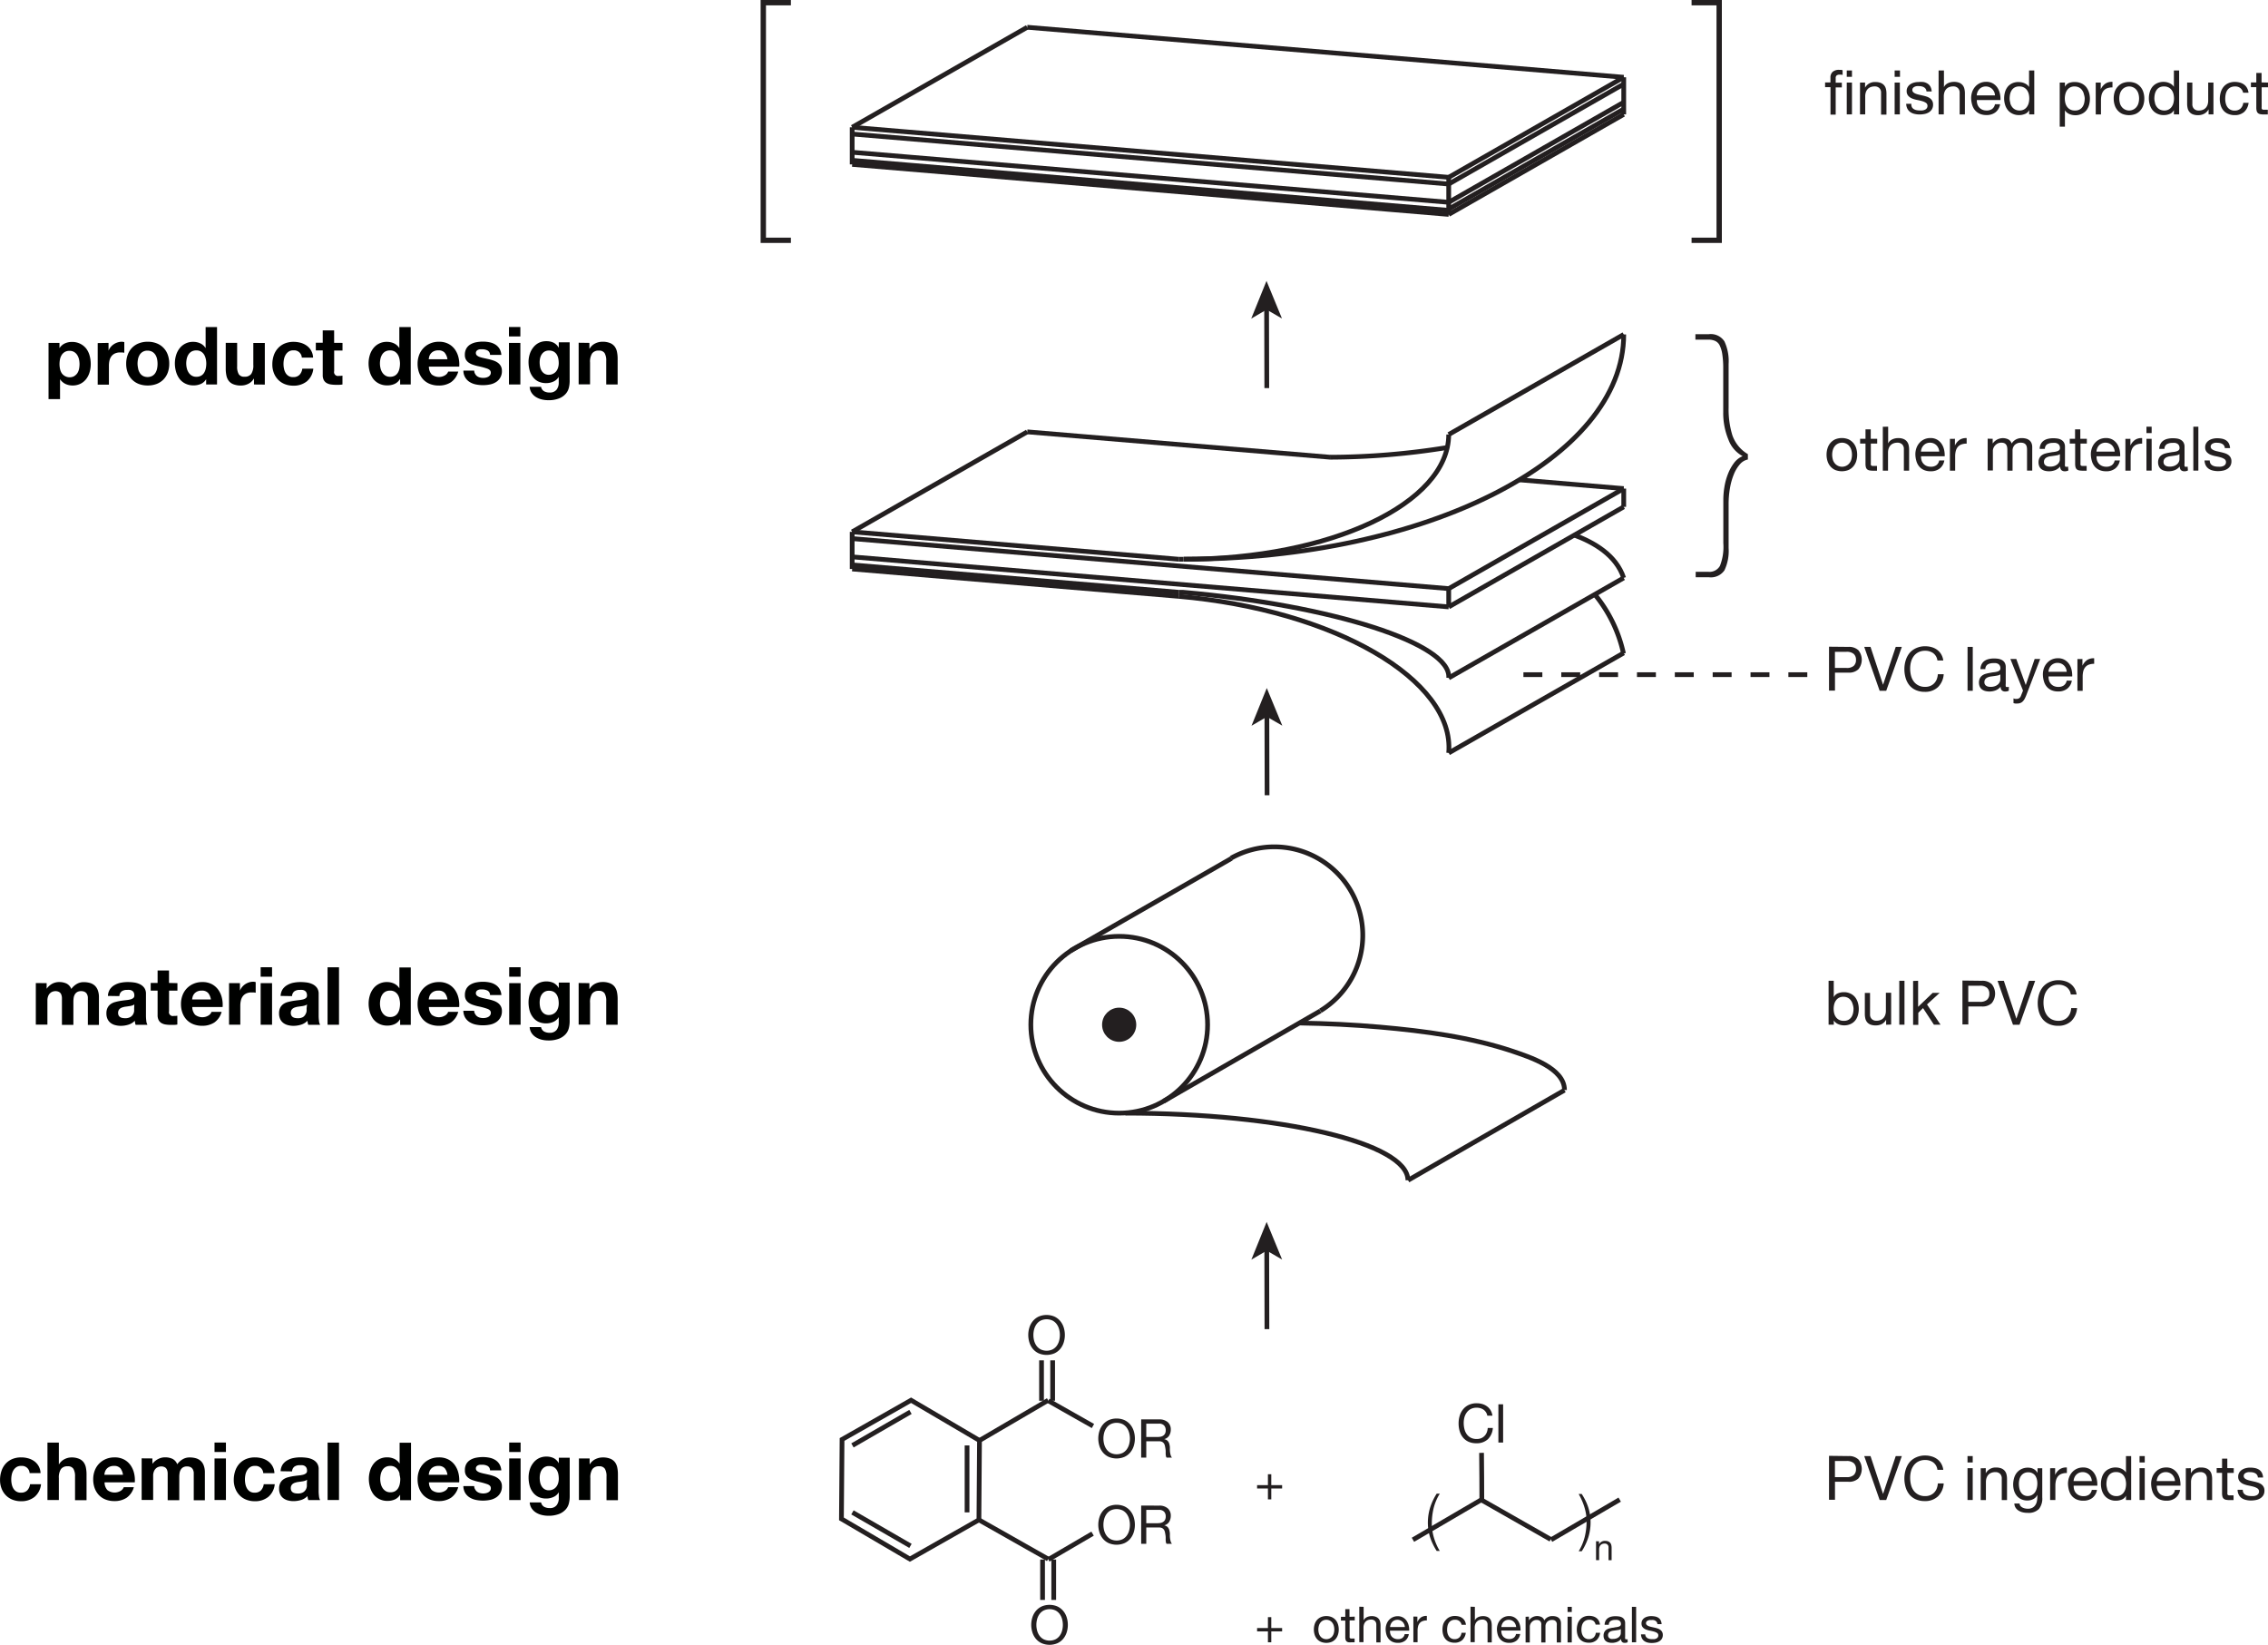 <svg id="Layer_1" data-name="Layer 1" xmlns="http://www.w3.org/2000/svg" width="479.35" height="347.6" viewBox="0 0 479.35 347.6"><defs><style>.cls-1,.cls-5{fill:none;}.cls-1,.cls-2,.cls-5{stroke:#231f20;stroke-miterlimit:10;}.cls-2,.cls-4{fill:#231f20;}.cls-3{fill:#000100;}.cls-5{stroke-dasharray:4;}</style></defs><title>design_hierarchy</title><line class="cls-1" x1="180.11" y1="26.9" x2="217.11" y2="5.76"/><line class="cls-1" x1="217.11" y1="5.76" x2="343.18" y2="16.33"/><line class="cls-1" x1="180.11" y1="26.9" x2="306.19" y2="37.47"/><line class="cls-1" x1="306.19" y1="37.47" x2="343.18" y2="16.33"/><line class="cls-1" x1="180.11" y1="28.32" x2="306.19" y2="38.89"/><line class="cls-1" x1="180.11" y1="32.18" x2="306.19" y2="42.75"/><line class="cls-1" x1="180.11" y1="34.74" x2="306.19" y2="45.31"/><line class="cls-1" x1="306.19" y1="38.89" x2="343.18" y2="17.76"/><line class="cls-1" x1="306.19" y1="42.75" x2="343.18" y2="21.61"/><line class="cls-1" x1="306.19" y1="45.31" x2="343.18" y2="24.17"/><line class="cls-1" x1="343.18" y1="16.33" x2="343.18" y2="24.17"/><line class="cls-1" x1="306.19" y1="37.47" x2="306.19" y2="45.31"/><line class="cls-1" x1="180.11" y1="26.9" x2="180.11" y2="34.74"/><line class="cls-1" x1="180.11" y1="33.88" x2="306.19" y2="44.45"/><line class="cls-1" x1="306.19" y1="44.18" x2="343.18" y2="23.04"/><line class="cls-1" x1="180.11" y1="112.39" x2="217.11" y2="91.26"/><line class="cls-1" x1="217.11" y1="91.26" x2="281.13" y2="96.62"/><line class="cls-1" x1="180.11" y1="112.39" x2="249.12" y2="118.18"/><line class="cls-1" x1="306.19" y1="91.82" x2="343.18" y2="70.68"/><line class="cls-1" x1="180.11" y1="113.82" x2="306.19" y2="124.39"/><line class="cls-1" x1="180.11" y1="117.68" x2="306.19" y2="128.25"/><line class="cls-1" x1="180.11" y1="120.24" x2="249.12" y2="126.02"/><line class="cls-1" x1="306.19" y1="124.39" x2="343.18" y2="103.25"/><line class="cls-1" x1="306.19" y1="128.25" x2="343.18" y2="107.11"/><line class="cls-1" x1="306.19" y1="159.11" x2="343.18" y2="137.98"/><line class="cls-1" x1="343.18" y1="103.25" x2="343.18" y2="107.11"/><line class="cls-1" x1="306.19" y1="124.39" x2="306.19" y2="128.25"/><line class="cls-1" x1="180.11" y1="112.39" x2="180.11" y2="120.24"/><line class="cls-1" x1="180.11" y1="119.38" x2="249.12" y2="125.16"/><line class="cls-1" x1="306.19" y1="143.26" x2="343.18" y2="122.12"/><line class="cls-1" x1="321.12" y1="101.4" x2="343.18" y2="103.25"/><path class="cls-1" d="M313.62,119.48c0,14.57-25.07,26.36-56.05,26.36" transform="translate(-7.43 -27.66)"/><path class="cls-1" d="M350.61,98.34c0,26.25-41.62,47.49-93,47.49" transform="translate(-7.43 -27.66)"/><path class="cls-1" d="M256.55,145.84h1" transform="translate(-7.43 -27.66)"/><path class="cls-1" d="M313.62,170.92c.63-7.23-24.49-15.33-56.17-18.1" transform="translate(-7.43 -27.66)"/><path class="cls-1" d="M257.56,152.82h-1" transform="translate(-7.43 -27.66)"/><path class="cls-1" d="M313.62,186.77c1.35-15.41-24.18-30.22-57.07-33.09" transform="translate(-7.43 -27.66)"/><path class="cls-1" d="M313,182.08h0" transform="translate(-7.43 -27.66)"/><path class="cls-1" d="M350.6,149.78C349,145,344.43,142.3,340,140.67" transform="translate(-7.43 -27.66)"/><path class="cls-1" d="M350.56,165.76a29.44,29.44,0,0,0-6.12-12.55" transform="translate(-7.43 -27.66)"/><path class="cls-1" d="M313,122.28a156.79,156.79,0,0,1-24.47,2" transform="translate(-7.43 -27.66)"/><circle class="cls-1" cx="236.55" cy="216.55" r="18.68"/><circle class="cls-2" cx="236.54" cy="216.55" r="3.11"/><path class="cls-1" d="M305,277.07c0-7.84-26.72-14.18-59.73-14.18" transform="translate(-7.43 -27.66)"/><path class="cls-1" d="M277,243.86" transform="translate(-7.43 -27.66)"/><path class="cls-1" d="M267.63,209a18.69,18.69,0,0,1,18.87,32.26" transform="translate(-7.43 -27.66)"/><path class="cls-1" d="M338.09,258c0-4.66-7.52-7-10.93-8.18-9-3-18.59-4.28-28-5.11-5.65-.5-11.32-.77-17-.86" transform="translate(-7.43 -27.66)"/><line class="cls-1" x1="226.3" y1="200.89" x2="260.27" y2="181.4"/><line class="cls-1" x1="245.95" y1="232.7" x2="279.06" y2="213.63"/><line class="cls-1" x1="297.6" y1="249.41" x2="330.66" y2="230.38"/><path class="cls-3" d="M17.29,235.42v1.19h0a3.45,3.45,0,0,1,1.15-1.05,3.11,3.11,0,0,1,1.54-.37,3.55,3.55,0,0,1,1.52.32,2.14,2.14,0,0,1,1,1.14,3.75,3.75,0,0,1,1.06-1,2.82,2.82,0,0,1,1.59-.44,4.73,4.73,0,0,1,1.29.17,2.62,2.62,0,0,1,1,.54,2.51,2.51,0,0,1,.66,1,4,4,0,0,1,.24,1.45v5.88H26v-5q0-.44,0-.83a1.77,1.77,0,0,0-.19-.68,1.13,1.13,0,0,0-.45-.46,1.63,1.63,0,0,0-.81-.17,1.55,1.55,0,0,0-.82.2,1.42,1.42,0,0,0-.49.51,2,2,0,0,0-.24.71,5.48,5.48,0,0,0-.06.81v4.9H20.52v-4.93q0-.39,0-.77a2.17,2.17,0,0,0-.14-.71,1.09,1.09,0,0,0-.42-.52,1.61,1.61,0,0,0-.88-.2,1.81,1.81,0,0,0-.45.08,1.5,1.5,0,0,0-.54.29,1.69,1.69,0,0,0-.45.61,2.48,2.48,0,0,0-.19,1v5.1H15v-8.79Z" transform="translate(-7.43 -27.66)"/><path class="cls-3" d="M30.24,238.12a2.81,2.81,0,0,1,.43-1.41,2.9,2.9,0,0,1,1-.9,4.16,4.16,0,0,1,1.3-.48,7.44,7.44,0,0,1,1.45-.14,9.83,9.83,0,0,1,1.34.09,4.13,4.13,0,0,1,1.24.37,2.45,2.45,0,0,1,.92.76,2.12,2.12,0,0,1,.36,1.28v4.57a9.16,9.16,0,0,0,.07,1.14,2.05,2.05,0,0,0,.24.82H36.09a3.34,3.34,0,0,1-.11-.42,3.51,3.51,0,0,1-.06-.43,3.15,3.15,0,0,1-1.36.83,5.47,5.47,0,0,1-1.6.24,4.34,4.34,0,0,1-1.17-.15,2.69,2.69,0,0,1-1-.48,2.21,2.21,0,0,1-.64-.82,2.76,2.76,0,0,1-.23-1.17,2.56,2.56,0,0,1,.26-1.23,2.21,2.21,0,0,1,.68-.77,3.06,3.06,0,0,1,1-.43,10.56,10.56,0,0,1,1.08-.23q.54-.08,1.07-.14a6.42,6.42,0,0,0,.94-.15,1.63,1.63,0,0,0,.65-.3.65.65,0,0,0,.22-.57,1.28,1.28,0,0,0-.13-.62.94.94,0,0,0-.34-.36,1.34,1.34,0,0,0-.49-.17,4,4,0,0,0-.6,0,1.84,1.84,0,0,0-1.12.31,1.37,1.37,0,0,0-.48,1Zm5.58,1.79a1.08,1.08,0,0,1-.38.21,3.81,3.81,0,0,1-.49.13l-.55.08-.58.08a4.37,4.37,0,0,0-.54.14,1.59,1.59,0,0,0-.46.23,1.09,1.09,0,0,0-.31.37,1.17,1.17,0,0,0-.12.56,1.13,1.13,0,0,0,.12.54.91.91,0,0,0,.32.35,1.37,1.37,0,0,0,.48.18,3,3,0,0,0,.56.05,2.13,2.13,0,0,0,1.1-.24,1.59,1.59,0,0,0,.58-.57,1.82,1.82,0,0,0,.23-.67,4.71,4.71,0,0,0,0-.54Z" transform="translate(-7.43 -27.66)"/><path class="cls-3" d="M44.93,235.42V237H43.16v4.35a.82.82,0,0,0,1,1l.39,0,.36-.05v1.87a5.8,5.8,0,0,1-.68.07l-.73,0a7.07,7.07,0,0,1-1.06-.08,2.52,2.52,0,0,1-.88-.3,1.57,1.57,0,0,1-.6-.63,2.25,2.25,0,0,1-.22-1.07V237H39.28v-1.62h1.46v-2.63h2.41v2.63Z" transform="translate(-7.43 -27.66)"/><path class="cls-3" d="M48.67,242.1a2.48,2.48,0,0,0,2.82.16,1.52,1.52,0,0,0,.65-.77h2.13a4,4,0,0,1-1.56,2.26,4.61,4.61,0,0,1-2.55.68,5,5,0,0,1-1.87-.33,3.89,3.89,0,0,1-1.41-.94,4.24,4.24,0,0,1-.89-1.46,5.35,5.35,0,0,1-.31-1.87A5.13,5.13,0,0,1,46,238a4.25,4.25,0,0,1,2.34-2.45,4.55,4.55,0,0,1,1.83-.36,4.18,4.18,0,0,1,2,.43,3.91,3.91,0,0,1,1.37,1.17,4.8,4.8,0,0,1,.77,1.67,6.21,6.21,0,0,1,.17,2H48.07A2.44,2.44,0,0,0,48.67,242.1Zm2.73-4.62a1.7,1.7,0,0,0-1.32-.48,2.1,2.1,0,0,0-1,.2,1.84,1.84,0,0,0-.61.48,1.78,1.78,0,0,0-.32.61,2.73,2.73,0,0,0-.11.58H52A2.79,2.79,0,0,0,51.4,237.47Z" transform="translate(-7.43 -27.66)"/><path class="cls-3" d="M58.14,235.42V237h0a3,3,0,0,1,.46-.76,3,3,0,0,1,.66-.6,3.25,3.25,0,0,1,.8-.38,2.88,2.88,0,0,1,.88-.14,1.89,1.89,0,0,1,.53.08v2.24l-.41-.06-.46,0a2.57,2.57,0,0,0-1.12.22,1.94,1.94,0,0,0-.74.6,2.42,2.42,0,0,0-.4.89,4.85,4.85,0,0,0-.12,1.11v4H55.84v-8.79Z" transform="translate(-7.43 -27.66)"/><path class="cls-3" d="M62.52,234.06v-2h2.41v2Zm2.41,1.36v8.79H62.52v-8.79Z" transform="translate(-7.43 -27.66)"/><path class="cls-3" d="M66.74,238.12a2.81,2.81,0,0,1,.43-1.41,2.9,2.9,0,0,1,1-.9,4.16,4.16,0,0,1,1.3-.48,7.44,7.44,0,0,1,1.45-.14,9.83,9.83,0,0,1,1.34.09,4.13,4.13,0,0,1,1.24.37,2.45,2.45,0,0,1,.92.76,2.12,2.12,0,0,1,.36,1.28v4.57a9.16,9.16,0,0,0,.07,1.14,2.05,2.05,0,0,0,.24.82H72.58a3.34,3.34,0,0,1-.11-.42,3.51,3.51,0,0,1-.06-.43,3.15,3.15,0,0,1-1.36.83,5.47,5.47,0,0,1-1.6.24,4.34,4.34,0,0,1-1.17-.15,2.69,2.69,0,0,1-1-.48,2.21,2.21,0,0,1-.64-.82,2.76,2.76,0,0,1-.23-1.17,2.56,2.56,0,0,1,.26-1.23,2.21,2.21,0,0,1,.68-.77,3.06,3.06,0,0,1,1-.43,10.56,10.56,0,0,1,1.08-.23q.54-.08,1.07-.14a6.42,6.42,0,0,0,.94-.15,1.63,1.63,0,0,0,.65-.3.65.65,0,0,0,.22-.57,1.28,1.28,0,0,0-.13-.62.94.94,0,0,0-.34-.36,1.34,1.34,0,0,0-.49-.17,4,4,0,0,0-.6,0,1.84,1.84,0,0,0-1.12.31,1.37,1.37,0,0,0-.48,1Zm5.58,1.79a1.08,1.08,0,0,1-.38.21,3.81,3.81,0,0,1-.49.13l-.55.08-.58.08a4.37,4.37,0,0,0-.54.14,1.59,1.59,0,0,0-.46.23,1.09,1.09,0,0,0-.31.37,1.17,1.17,0,0,0-.12.56,1.13,1.13,0,0,0,.12.54.91.91,0,0,0,.32.35,1.37,1.37,0,0,0,.48.18,3,3,0,0,0,.56.05,2.13,2.13,0,0,0,1.1-.24A1.59,1.59,0,0,0,72,242a1.82,1.82,0,0,0,.23-.67,4.71,4.71,0,0,0,0-.54Z" transform="translate(-7.43 -27.66)"/><path class="cls-3" d="M79.08,232.07v12.14H76.66V232.07Z" transform="translate(-7.43 -27.66)"/><path class="cls-3" d="M91.95,243.08a2.49,2.49,0,0,1-1.11,1,3.7,3.7,0,0,1-1.56.31,3.76,3.76,0,0,1-1.73-.38,3.48,3.48,0,0,1-1.23-1,4.7,4.7,0,0,1-.73-1.5,6.31,6.31,0,0,1-.25-1.77,5.93,5.93,0,0,1,.25-1.71,4.43,4.43,0,0,1,.73-1.45,3.55,3.55,0,0,1,2.92-1.39,3.46,3.46,0,0,1,1.49.33,2.59,2.59,0,0,1,1.11,1h0v-4.42h2.41v12.14H92v-1.12Zm-.1-4.34a2.57,2.57,0,0,0-.35-.88,2,2,0,0,0-.64-.62,1.86,1.86,0,0,0-1-.24,2,2,0,0,0-1,.24,1.88,1.88,0,0,0-.65.63,2.79,2.79,0,0,0-.36.89,4.84,4.84,0,0,0-.11,1,4.47,4.47,0,0,0,.12,1,2.77,2.77,0,0,0,.38.91,2.12,2.12,0,0,0,.66.65,1.8,1.8,0,0,0,1,.25,1.91,1.91,0,0,0,1-.24,1.81,1.81,0,0,0,.64-.64,2.87,2.87,0,0,0,.34-.91,5.37,5.37,0,0,0,.1-1.05A5.26,5.26,0,0,0,91.85,238.74Z" transform="translate(-7.43 -27.66)"/><path class="cls-3" d="M98.68,242.1a2.48,2.48,0,0,0,2.82.16,1.52,1.52,0,0,0,.65-.77h2.13a4,4,0,0,1-1.56,2.26,4.61,4.61,0,0,1-2.55.68,5,5,0,0,1-1.87-.33,3.89,3.89,0,0,1-1.41-.94,4.24,4.24,0,0,1-.89-1.46,5.35,5.35,0,0,1-.31-1.87A5.13,5.13,0,0,1,96,238a4.25,4.25,0,0,1,2.34-2.45,4.55,4.55,0,0,1,1.83-.36,4.18,4.18,0,0,1,2,.43,3.91,3.91,0,0,1,1.37,1.17,4.8,4.8,0,0,1,.77,1.67,6.21,6.21,0,0,1,.17,2H98.08A2.44,2.44,0,0,0,98.68,242.1Zm2.73-4.62a1.7,1.7,0,0,0-1.32-.48,2.1,2.1,0,0,0-1,.2,1.84,1.84,0,0,0-.61.48,1.78,1.78,0,0,0-.32.61,2.73,2.73,0,0,0-.11.58H102A2.79,2.79,0,0,0,101.41,237.47Z" transform="translate(-7.43 -27.66)"/><path class="cls-3" d="M107.89,242a1.4,1.4,0,0,0,.42.46,1.78,1.78,0,0,0,.59.26,2.76,2.76,0,0,0,.69.08,2.55,2.55,0,0,0,.54-.06,1.83,1.83,0,0,0,.51-.19,1.16,1.16,0,0,0,.38-.34.89.89,0,0,0,.15-.54q0-.54-.72-.82a14.58,14.58,0,0,0-2-.54q-.53-.12-1-.28a3.5,3.5,0,0,1-.89-.42,2.06,2.06,0,0,1-.63-.66,1.88,1.88,0,0,1-.24-1,2.65,2.65,0,0,1,.33-1.39,2.43,2.43,0,0,1,.88-.86,3.83,3.83,0,0,1,1.22-.44,7.55,7.55,0,0,1,1.39-.13,7,7,0,0,1,1.39.14,3.66,3.66,0,0,1,1.2.46,2.74,2.74,0,0,1,.88.86,2.88,2.88,0,0,1,.42,1.35H111a1.06,1.06,0,0,0-.53-.94,2.4,2.4,0,0,0-1.12-.25l-.44,0a1.49,1.49,0,0,0-.43.11.9.9,0,0,0-.33.25.65.65,0,0,0-.14.43.66.66,0,0,0,.24.53,1.82,1.82,0,0,0,.62.33,7.81,7.81,0,0,0,.88.23l1,.22a10.18,10.18,0,0,1,1,.29,3.4,3.4,0,0,1,.89.45,2.19,2.19,0,0,1,.63.7,2,2,0,0,1,.24,1,2.67,2.67,0,0,1-1.26,2.4,3.71,3.71,0,0,1-1.28.5,7.46,7.46,0,0,1-1.47.14,7.31,7.31,0,0,1-1.5-.15,4,4,0,0,1-1.3-.51,2.9,2.9,0,0,1-.94-.94,3,3,0,0,1-.4-1.47h2.29A1.32,1.32,0,0,0,107.89,242Z" transform="translate(-7.43 -27.66)"/><path class="cls-3" d="M115.05,234.06v-2h2.41v2Zm2.41,1.36v8.79h-2.41v-8.79Z" transform="translate(-7.43 -27.66)"/><path class="cls-3" d="M127.67,244.85a3,3,0,0,1-.62,1.27,3.7,3.7,0,0,1-1.38,1,6,6,0,0,1-2.41.41,5.63,5.63,0,0,1-1.32-.16,4.18,4.18,0,0,1-1.22-.5,3,3,0,0,1-.92-.88,2.53,2.53,0,0,1-.42-1.28h2.4a1.38,1.38,0,0,0,.66.94,2.38,2.38,0,0,0,1.14.26,1.75,1.75,0,0,0,1.49-.61,2.4,2.4,0,0,0,.45-1.55v-1.16h0a2.39,2.39,0,0,1-1.11,1,3.6,3.6,0,0,1-1.52.33,3.84,3.84,0,0,1-1.7-.35,3.23,3.23,0,0,1-1.17-1,4,4,0,0,1-.67-1.41,6.69,6.69,0,0,1-.21-1.71,5.48,5.48,0,0,1,.25-1.64,4.28,4.28,0,0,1,.72-1.39,3.5,3.5,0,0,1,1.18-1,3.54,3.54,0,0,1,1.62-.36,3.4,3.4,0,0,1,1.52.32,2.63,2.63,0,0,1,1.1,1.09h0v-1.17h2.3v8.23A5.91,5.91,0,0,1,127.67,244.85Zm-3.31-2.92a1.87,1.87,0,0,0,.65-.54,2.41,2.41,0,0,0,.38-.77,3.21,3.21,0,0,0,.13-.91,5,5,0,0,0-.1-1,2.57,2.57,0,0,0-.34-.86,1.76,1.76,0,0,0-.63-.6,2,2,0,0,0-1-.22,1.77,1.77,0,0,0-.88.2,1.84,1.84,0,0,0-.61.55,2.33,2.33,0,0,0-.36.8,3.94,3.94,0,0,0-.11.94,4.82,4.82,0,0,0,.09.94,2.56,2.56,0,0,0,.32.84,1.89,1.89,0,0,0,.6.61,1.71,1.71,0,0,0,.94.24A1.91,1.91,0,0,0,124.37,241.93Z" transform="translate(-7.43 -27.66)"/><path class="cls-3" d="M132,235.42v1.22h.05a2.77,2.77,0,0,1,1.19-1.11,3.44,3.44,0,0,1,1.5-.35,4.1,4.1,0,0,1,1.59.26,2.36,2.36,0,0,1,1,.73,2.84,2.84,0,0,1,.5,1.14,7.1,7.1,0,0,1,.14,1.49v5.41h-2.41v-5a3.08,3.08,0,0,0-.34-1.62,1.32,1.32,0,0,0-1.21-.54,1.67,1.67,0,0,0-1.43.59,3.26,3.26,0,0,0-.44,1.93v4.61h-2.41v-8.79Z" transform="translate(-7.43 -27.66)"/><path class="cls-3" d="M11.9,337.44a1.69,1.69,0,0,0-1,.26,2.09,2.09,0,0,0-.64.68,2.94,2.94,0,0,0-.35.92,5,5,0,0,0-.1,1,4.78,4.78,0,0,0,.1,1,3,3,0,0,0,.33.89,1.9,1.9,0,0,0,.62.65,1.71,1.71,0,0,0,1,.25,1.77,1.77,0,0,0,1.33-.48,2.29,2.29,0,0,0,.59-1.3H16.1a4,4,0,0,1-1.36,2.67,4.39,4.39,0,0,1-2.87.92,4.82,4.82,0,0,1-1.81-.33,4,4,0,0,1-1.4-.93,4.2,4.2,0,0,1-.9-1.42,4.91,4.91,0,0,1-.32-1.81,5.85,5.85,0,0,1,.3-1.9A4.26,4.26,0,0,1,8.6,337,4,4,0,0,1,10,336a4.79,4.79,0,0,1,1.9-.36,5.52,5.52,0,0,1,1.5.2,4,4,0,0,1,1.29.62A3.21,3.21,0,0,1,16,338.95H13.69A1.62,1.62,0,0,0,11.9,337.44Z" transform="translate(-7.43 -27.66)"/><path class="cls-3" d="M19.87,332.51v4.57h.05A2.8,2.8,0,0,1,21.1,336a3.16,3.16,0,0,1,1.39-.35,4.1,4.1,0,0,1,1.59.26,2.36,2.36,0,0,1,1,.73,2.84,2.84,0,0,1,.5,1.14,7.1,7.1,0,0,1,.14,1.49v5.41H23.29v-5a3.08,3.08,0,0,0-.34-1.62,1.32,1.32,0,0,0-1.21-.54,1.67,1.67,0,0,0-1.43.59,3.26,3.26,0,0,0-.44,1.93v4.61H17.46V332.51Z" transform="translate(-7.43 -27.66)"/><path class="cls-3" d="M30.12,342.54a2.48,2.48,0,0,0,2.82.16,1.52,1.52,0,0,0,.65-.77h2.13a4,4,0,0,1-1.56,2.26,4.61,4.61,0,0,1-2.55.68,5,5,0,0,1-1.87-.33,3.89,3.89,0,0,1-1.41-.94,4.24,4.24,0,0,1-.89-1.46,5.35,5.35,0,0,1-.31-1.87,5.13,5.13,0,0,1,.32-1.84A4.25,4.25,0,0,1,29.78,336a4.55,4.55,0,0,1,1.83-.36,4.18,4.18,0,0,1,2,.43,3.91,3.91,0,0,1,1.37,1.17,4.8,4.8,0,0,1,.77,1.67,6.21,6.21,0,0,1,.17,2H29.53A2.44,2.44,0,0,0,30.12,342.54Zm2.73-4.62a1.7,1.7,0,0,0-1.32-.48,2.1,2.1,0,0,0-1,.2,1.84,1.84,0,0,0-.61.48,1.78,1.78,0,0,0-.32.61,2.73,2.73,0,0,0-.11.58h3.93A2.79,2.79,0,0,0,32.85,337.91Z" transform="translate(-7.43 -27.66)"/><path class="cls-3" d="M39.64,335.86V337h0A3.45,3.45,0,0,1,40.83,336a3.11,3.11,0,0,1,1.54-.37,3.55,3.55,0,0,1,1.52.32,2.14,2.14,0,0,1,1,1.14,3.75,3.75,0,0,1,1.06-1,2.82,2.82,0,0,1,1.59-.44,4.73,4.73,0,0,1,1.29.17,2.62,2.62,0,0,1,1,.54,2.51,2.51,0,0,1,.66,1,4,4,0,0,1,.24,1.45v5.88H48.38v-5q0-.44,0-.83a1.77,1.77,0,0,0-.19-.68,1.13,1.13,0,0,0-.45-.46,1.63,1.63,0,0,0-.81-.17,1.55,1.55,0,0,0-.82.2,1.42,1.42,0,0,0-.49.51,2,2,0,0,0-.24.71,5.48,5.48,0,0,0-.06.81v4.9H42.87v-4.93q0-.39,0-.77a2.17,2.17,0,0,0-.14-.71,1.09,1.09,0,0,0-.42-.52,1.61,1.61,0,0,0-.88-.2,1.81,1.81,0,0,0-.45.08,1.5,1.5,0,0,0-.54.29,1.69,1.69,0,0,0-.45.61,2.48,2.48,0,0,0-.19,1v5.1H37.37v-8.79Z" transform="translate(-7.43 -27.66)"/><path class="cls-3" d="M52.77,334.5v-2h2.41v2Zm2.41,1.36v8.79H52.77v-8.79Z" transform="translate(-7.43 -27.66)"/><path class="cls-3" d="M61.29,337.44a1.69,1.69,0,0,0-1,.26,2.09,2.09,0,0,0-.64.68,2.94,2.94,0,0,0-.35.92,5,5,0,0,0-.1,1,4.78,4.78,0,0,0,.1,1,3,3,0,0,0,.33.89,1.9,1.9,0,0,0,.62.65,1.71,1.71,0,0,0,1,.25,1.77,1.77,0,0,0,1.33-.48,2.29,2.29,0,0,0,.59-1.3h2.33a4,4,0,0,1-1.36,2.67,4.39,4.39,0,0,1-2.87.92,4.82,4.82,0,0,1-1.81-.33,4,4,0,0,1-1.4-.93,4.2,4.2,0,0,1-.9-1.42,4.91,4.91,0,0,1-.32-1.81,5.85,5.85,0,0,1,.3-1.9A4.26,4.26,0,0,1,58,337a4,4,0,0,1,1.41-1,4.79,4.79,0,0,1,1.9-.36,5.52,5.52,0,0,1,1.5.2,4,4,0,0,1,1.29.62,3.21,3.21,0,0,1,1.33,2.51H63.07A1.62,1.62,0,0,0,61.29,337.44Z" transform="translate(-7.43 -27.66)"/><path class="cls-3" d="M66.74,338.56a2.81,2.81,0,0,1,.43-1.41,2.9,2.9,0,0,1,1-.9,4.16,4.16,0,0,1,1.3-.48,7.44,7.44,0,0,1,1.45-.14,9.83,9.83,0,0,1,1.34.09,4.13,4.13,0,0,1,1.24.37,2.45,2.45,0,0,1,.92.76,2.12,2.12,0,0,1,.36,1.28v4.57a9.16,9.16,0,0,0,.07,1.14,2.05,2.05,0,0,0,.24.82H72.59a3.34,3.34,0,0,1-.11-.42,3.51,3.51,0,0,1-.06-.43,3.15,3.15,0,0,1-1.36.83,5.47,5.47,0,0,1-1.6.24,4.34,4.34,0,0,1-1.17-.15,2.69,2.69,0,0,1-1-.48,2.21,2.21,0,0,1-.64-.82,2.76,2.76,0,0,1-.23-1.17,2.56,2.56,0,0,1,.26-1.23,2.21,2.21,0,0,1,.68-.77,3.06,3.06,0,0,1,1-.43,10.56,10.56,0,0,1,1.08-.23q.54-.08,1.07-.14a6.42,6.42,0,0,0,.94-.15,1.63,1.63,0,0,0,.65-.3.65.65,0,0,0,.22-.57,1.28,1.28,0,0,0-.13-.62.94.94,0,0,0-.34-.36,1.34,1.34,0,0,0-.49-.17,4,4,0,0,0-.6,0,1.84,1.84,0,0,0-1.12.31,1.37,1.37,0,0,0-.48,1Zm5.58,1.79a1.08,1.08,0,0,1-.38.21,3.81,3.81,0,0,1-.49.13l-.55.08-.58.08a4.37,4.37,0,0,0-.54.14,1.59,1.59,0,0,0-.46.23,1.09,1.09,0,0,0-.31.37,1.17,1.17,0,0,0-.12.56,1.13,1.13,0,0,0,.12.54.91.91,0,0,0,.32.35,1.37,1.37,0,0,0,.48.18,3,3,0,0,0,.56.05,2.13,2.13,0,0,0,1.1-.24,1.59,1.59,0,0,0,.58-.57,1.82,1.82,0,0,0,.23-.67,4.71,4.71,0,0,0,0-.54Z" transform="translate(-7.43 -27.66)"/><path class="cls-3" d="M79.08,332.51v12.14H76.67V332.51Z" transform="translate(-7.43 -27.66)"/><path class="cls-3" d="M92,343.52a2.49,2.49,0,0,1-1.11,1,3.7,3.7,0,0,1-1.56.31,3.76,3.76,0,0,1-1.73-.38,3.48,3.48,0,0,1-1.23-1,4.7,4.7,0,0,1-.73-1.5,6.31,6.31,0,0,1-.25-1.77,5.93,5.93,0,0,1,.25-1.71,4.43,4.43,0,0,1,.73-1.45,3.55,3.55,0,0,1,2.92-1.39,3.46,3.46,0,0,1,1.49.33,2.59,2.59,0,0,1,1.11,1h0v-4.42h2.41v12.14H92v-1.12Zm-.1-4.34a2.57,2.57,0,0,0-.35-.88,2,2,0,0,0-.64-.62,1.86,1.86,0,0,0-1-.24,2,2,0,0,0-1,.24,1.88,1.88,0,0,0-.65.63,2.79,2.79,0,0,0-.36.89,4.84,4.84,0,0,0-.11,1,4.47,4.47,0,0,0,.12,1,2.77,2.77,0,0,0,.38.91,2.12,2.12,0,0,0,.66.65,1.8,1.8,0,0,0,1,.25,1.91,1.91,0,0,0,1-.24,1.81,1.81,0,0,0,.64-.64,2.87,2.87,0,0,0,.34-.91,5.37,5.37,0,0,0,.1-1.05A5.26,5.26,0,0,0,91.85,339.18Z" transform="translate(-7.43 -27.66)"/><path class="cls-3" d="M98.68,342.54a2.48,2.48,0,0,0,2.82.16,1.52,1.52,0,0,0,.65-.77h2.13a4,4,0,0,1-1.56,2.26,4.61,4.61,0,0,1-2.55.68,5,5,0,0,1-1.87-.33,3.89,3.89,0,0,1-1.41-.94,4.24,4.24,0,0,1-.89-1.46,5.35,5.35,0,0,1-.31-1.87,5.13,5.13,0,0,1,.32-1.84A4.25,4.25,0,0,1,98.34,336a4.55,4.55,0,0,1,1.83-.36,4.18,4.18,0,0,1,2,.43,3.91,3.91,0,0,1,1.37,1.17,4.8,4.8,0,0,1,.77,1.67,6.21,6.21,0,0,1,.17,2H98.09A2.44,2.44,0,0,0,98.68,342.54Zm2.73-4.62a1.7,1.7,0,0,0-1.32-.48,2.1,2.1,0,0,0-1,.2,1.84,1.84,0,0,0-.61.48,1.78,1.78,0,0,0-.32.61,2.73,2.73,0,0,0-.11.58H102A2.79,2.79,0,0,0,101.41,337.91Z" transform="translate(-7.43 -27.66)"/><path class="cls-3" d="M107.89,342.46a1.4,1.4,0,0,0,.42.46,1.78,1.78,0,0,0,.59.26,2.76,2.76,0,0,0,.69.08,2.55,2.55,0,0,0,.54-.06,1.83,1.83,0,0,0,.51-.19,1.16,1.16,0,0,0,.38-.34.89.89,0,0,0,.15-.54q0-.54-.72-.82a14.58,14.58,0,0,0-2-.54q-.53-.12-1-.28a3.5,3.5,0,0,1-.89-.42,2.06,2.06,0,0,1-.63-.66,1.88,1.88,0,0,1-.24-1A2.65,2.65,0,0,1,106,337a2.43,2.43,0,0,1,.88-.86,3.83,3.83,0,0,1,1.22-.44,7.55,7.55,0,0,1,1.39-.13,7,7,0,0,1,1.39.14,3.66,3.66,0,0,1,1.2.46,2.74,2.74,0,0,1,.88.86,2.88,2.88,0,0,1,.42,1.35H111a1.06,1.06,0,0,0-.53-.94,2.4,2.4,0,0,0-1.12-.25l-.44,0a1.49,1.49,0,0,0-.43.11.9.9,0,0,0-.33.25.65.65,0,0,0-.14.43.66.66,0,0,0,.24.53,1.82,1.82,0,0,0,.62.33,7.81,7.81,0,0,0,.88.23l1,.22a10.18,10.18,0,0,1,1,.29,3.4,3.4,0,0,1,.89.45,2.19,2.19,0,0,1,.63.7,2,2,0,0,1,.24,1,2.67,2.67,0,0,1-1.26,2.4,3.71,3.71,0,0,1-1.28.5,7.46,7.46,0,0,1-1.47.14,7.31,7.31,0,0,1-1.5-.15,4,4,0,0,1-1.3-.51,2.9,2.9,0,0,1-.94-.94,3,3,0,0,1-.4-1.47h2.29A1.32,1.32,0,0,0,107.89,342.46Z" transform="translate(-7.43 -27.66)"/><path class="cls-3" d="M115.05,334.5v-2h2.41v2Zm2.41,1.36v8.79h-2.41v-8.79Z" transform="translate(-7.43 -27.66)"/><path class="cls-3" d="M127.68,345.29a3,3,0,0,1-.62,1.27,3.7,3.7,0,0,1-1.38,1,6,6,0,0,1-2.41.41,5.63,5.63,0,0,1-1.32-.16,4.18,4.18,0,0,1-1.22-.5,3,3,0,0,1-.92-.88,2.53,2.53,0,0,1-.42-1.28h2.4a1.38,1.38,0,0,0,.66.94,2.38,2.38,0,0,0,1.14.26,1.75,1.75,0,0,0,1.49-.61,2.4,2.4,0,0,0,.45-1.55V343h0a2.39,2.39,0,0,1-1.11,1,3.6,3.6,0,0,1-1.52.33,3.84,3.84,0,0,1-1.7-.35,3.23,3.23,0,0,1-1.17-1,4,4,0,0,1-.67-1.41,6.69,6.69,0,0,1-.21-1.71,5.48,5.48,0,0,1,.25-1.64,4.28,4.28,0,0,1,.72-1.39,3.5,3.5,0,0,1,1.18-1,3.54,3.54,0,0,1,1.62-.36,3.4,3.4,0,0,1,1.52.32,2.63,2.63,0,0,1,1.1,1.09h0v-1.17h2.3v8.23A5.91,5.91,0,0,1,127.68,345.29Zm-3.31-2.92a1.87,1.87,0,0,0,.65-.54,2.41,2.41,0,0,0,.38-.77,3.21,3.21,0,0,0,.13-.91,5,5,0,0,0-.1-1,2.57,2.57,0,0,0-.34-.86,1.76,1.76,0,0,0-.63-.6,2,2,0,0,0-1-.22,1.77,1.77,0,0,0-.88.2,1.84,1.84,0,0,0-.61.55,2.33,2.33,0,0,0-.36.8,3.94,3.94,0,0,0-.11.94,4.82,4.82,0,0,0,.09.94,2.56,2.56,0,0,0,.32.84,1.89,1.89,0,0,0,.6.61,1.71,1.71,0,0,0,.94.24A1.91,1.91,0,0,0,124.37,342.37Z" transform="translate(-7.43 -27.66)"/><path class="cls-3" d="M132.05,335.86v1.22h.05A2.77,2.77,0,0,1,133.3,336a3.44,3.44,0,0,1,1.5-.35,4.1,4.1,0,0,1,1.59.26,2.36,2.36,0,0,1,1,.73,2.84,2.84,0,0,1,.5,1.14,7.1,7.1,0,0,1,.14,1.49v5.41h-2.41v-5a3.08,3.08,0,0,0-.34-1.62,1.32,1.32,0,0,0-1.21-.54,1.67,1.67,0,0,0-1.43.59,3.26,3.26,0,0,0-.44,1.93v4.61h-2.41v-8.79Z" transform="translate(-7.43 -27.66)"/><path class="cls-4" d="M174.59,28.79h-5.27V77.88h5.27V79h-6.4V27.66h6.4Z" transform="translate(-7.43 -27.66)"/><path class="cls-4" d="M364.95,77.88h5.27V28.79h-5.27V27.66h6.4V79h-6.4Z" transform="translate(-7.43 -27.66)"/><path class="cls-4" d="M371.9,99.81a9.9,9.9,0,0,1,.88,4.76v9.23a18.58,18.58,0,0,0,.79,5.83,7.51,7.51,0,0,0,3.28,4v1.13a3,3,0,0,0-1.67,1,7.41,7.41,0,0,0-1.3,2.15,13.85,13.85,0,0,0-.82,2.94,19.56,19.56,0,0,0-.28,3.34v9.29a9.54,9.54,0,0,1-.88,4.7,3.47,3.47,0,0,1-3.25,1.47h-2.83V148.5h2.72a2.53,2.53,0,0,0,2.41-1.27,11,11,0,0,0,.71-4.78v-9.23a16.85,16.85,0,0,1,.23-2.66,13.1,13.1,0,0,1,.74-2.72,9.79,9.79,0,0,1,1.27-2.32,4.44,4.44,0,0,1,1.84-1.47,6.46,6.46,0,0,1-3-3.48,14.59,14.59,0,0,1-1.1-5.8v-9.17a19.81,19.81,0,0,0-.2-3.09,6.17,6.17,0,0,0-.57-1.9,2,2,0,0,0-1-.93,3.5,3.5,0,0,0-1.39-.25h-2.72V98.28h2.83A3.43,3.43,0,0,1,371.9,99.81Z" transform="translate(-7.43 -27.66)"/><path class="cls-3" d="M20,100.12v1.12h0a2.65,2.65,0,0,1,1.12-1,3.45,3.45,0,0,1,1.5-.32,3.81,3.81,0,0,1,1.78.39,3.7,3.7,0,0,1,1.24,1,4.39,4.39,0,0,1,.73,1.5,6.69,6.69,0,0,1,.24,1.79,6,6,0,0,1-.24,1.7,4.33,4.33,0,0,1-.72,1.45,3.58,3.58,0,0,1-1.21,1,3.64,3.64,0,0,1-1.69.37,3.43,3.43,0,0,1-1.5-.33,2.85,2.85,0,0,1-1.13-1h0V112H17.69V100.12Zm3.14,7a1.94,1.94,0,0,0,.65-.62,2.57,2.57,0,0,0,.35-.89,5.28,5.28,0,0,0,.1-1,4.88,4.88,0,0,0-.11-1,2.76,2.76,0,0,0-.37-.91,2,2,0,0,0-.65-.65,1.83,1.83,0,0,0-1-.25,1.86,1.86,0,0,0-1,.25,2,2,0,0,0-.65.64,2.65,2.65,0,0,0-.35.9,5.33,5.33,0,0,0-.1,1.05,4.88,4.88,0,0,0,.11,1,2.69,2.69,0,0,0,.36.89,2.06,2.06,0,0,0,2.64.62Z" transform="translate(-7.43 -27.66)"/><path class="cls-3" d="M30.37,100.12v1.63h0a3,3,0,0,1,.46-.76,3,3,0,0,1,.66-.59,3.23,3.23,0,0,1,.8-.38,2.89,2.89,0,0,1,.88-.14,1.89,1.89,0,0,1,.53.08v2.24l-.41-.06-.46,0a2.58,2.58,0,0,0-1.12.22,2,2,0,0,0-.74.6,2.42,2.42,0,0,0-.4.89,4.84,4.84,0,0,0-.12,1.1v4H28.08v-8.79Z" transform="translate(-7.43 -27.66)"/><path class="cls-3" d="M34.43,102.61a4,4,0,0,1,2.35-2.4,5,5,0,0,1,1.87-.33,5.08,5.08,0,0,1,1.88.33,4,4,0,0,1,2.35,2.4,5.39,5.39,0,0,1,.32,1.91,5.32,5.32,0,0,1-.32,1.9,4.13,4.13,0,0,1-.92,1.45,4,4,0,0,1-1.44.93,5.21,5.21,0,0,1-1.88.32,5.14,5.14,0,0,1-1.87-.32,4,4,0,0,1-1.43-.93,4.12,4.12,0,0,1-.92-1.45,5.31,5.31,0,0,1-.32-1.9A5.38,5.38,0,0,1,34.43,102.61Zm2.19,2.94a2.73,2.73,0,0,0,.35.9,1.85,1.85,0,0,0,.65.64,2,2,0,0,0,1,.24,2,2,0,0,0,1-.24,1.83,1.83,0,0,0,.66-.64,2.74,2.74,0,0,0,.35-.9,5.16,5.16,0,0,0,.1-1,5.28,5.28,0,0,0-.1-1,2.65,2.65,0,0,0-.35-.9,1.94,1.94,0,0,0-.66-.64,2,2,0,0,0-1-.25,1.86,1.86,0,0,0-1.67.88,2.64,2.64,0,0,0-.35.9,5.28,5.28,0,0,0-.1,1A5.16,5.16,0,0,0,36.63,105.55Z" transform="translate(-7.43 -27.66)"/><path class="cls-3" d="M51,107.79a2.49,2.49,0,0,1-1.11,1,3.71,3.71,0,0,1-1.56.31,3.76,3.76,0,0,1-1.73-.38,3.48,3.48,0,0,1-1.23-1,4.7,4.7,0,0,1-.73-1.5,6.31,6.31,0,0,1-.25-1.77,5.93,5.93,0,0,1,.25-1.71,4.44,4.44,0,0,1,.73-1.45,3.55,3.55,0,0,1,2.92-1.39,3.45,3.45,0,0,1,1.49.33,2.59,2.59,0,0,1,1.11,1h0V96.77h2.41v12.14H51v-1.12Zm-.1-4.34a2.57,2.57,0,0,0-.35-.88,2,2,0,0,0-.64-.62,1.87,1.87,0,0,0-1-.24,2,2,0,0,0-1,.24,1.89,1.89,0,0,0-.65.63,2.79,2.79,0,0,0-.36.89,4.85,4.85,0,0,0-.11,1,4.46,4.46,0,0,0,.12,1,2.78,2.78,0,0,0,.38.91,2.11,2.11,0,0,0,.66.65,1.79,1.79,0,0,0,1,.25,1.92,1.92,0,0,0,1-.24,1.81,1.81,0,0,0,.64-.64,2.86,2.86,0,0,0,.34-.91,5.37,5.37,0,0,0,.1-1.05A5.24,5.24,0,0,0,50.91,103.44Z" transform="translate(-7.43 -27.66)"/><path class="cls-3" d="M61.11,108.91v-1.22h-.05a2.71,2.71,0,0,1-1.19,1.1,3.51,3.51,0,0,1-1.5.34,4.21,4.21,0,0,1-1.59-.26,2.29,2.29,0,0,1-1-.72,2.83,2.83,0,0,1-.5-1.14,7.09,7.09,0,0,1-.14-1.49v-5.41h2.41v5a3.08,3.08,0,0,0,.34,1.62,1.32,1.32,0,0,0,1.21.54,1.67,1.67,0,0,0,1.43-.59,3.26,3.26,0,0,0,.44-1.93v-4.61H63.4v8.79Z" transform="translate(-7.43 -27.66)"/><path class="cls-3" d="M69.44,101.7a1.69,1.69,0,0,0-1,.26,2.09,2.09,0,0,0-.64.68,2.93,2.93,0,0,0-.35.92,5,5,0,0,0-.1,1,4.79,4.79,0,0,0,.1,1,3,3,0,0,0,.33.89,1.9,1.9,0,0,0,.62.65,1.71,1.71,0,0,0,1,.25,1.77,1.77,0,0,0,1.33-.48,2.29,2.29,0,0,0,.59-1.3h2.33a4,4,0,0,1-1.36,2.67,4.39,4.39,0,0,1-2.87.92,4.82,4.82,0,0,1-1.81-.33,4,4,0,0,1-1.4-.93,4.2,4.2,0,0,1-.9-1.42,4.91,4.91,0,0,1-.32-1.81,5.86,5.86,0,0,1,.3-1.9,4.26,4.26,0,0,1,.88-1.51,4,4,0,0,1,1.41-1,4.79,4.79,0,0,1,1.9-.36,5.52,5.52,0,0,1,1.5.2,4,4,0,0,1,1.29.62,3.21,3.21,0,0,1,1.33,2.51H71.22A1.62,1.62,0,0,0,69.44,101.7Z" transform="translate(-7.43 -27.66)"/><path class="cls-3" d="M79.82,100.12v1.62H78.06v4.35a.82.82,0,0,0,1,1l.39,0,.36-.05v1.87a5.7,5.7,0,0,1-.68.07l-.73,0a7,7,0,0,1-1.06-.08,2.5,2.5,0,0,1-.88-.3,1.57,1.57,0,0,1-.6-.63,2.24,2.24,0,0,1-.22-1.07v-5.19H74.18v-1.62h1.46V97.48h2.41v2.63Z" transform="translate(-7.43 -27.66)"/><path class="cls-3" d="M91.94,107.79a2.49,2.49,0,0,1-1.11,1,3.71,3.71,0,0,1-1.56.31,3.76,3.76,0,0,1-1.73-.38,3.48,3.48,0,0,1-1.23-1,4.7,4.7,0,0,1-.73-1.5,6.31,6.31,0,0,1-.25-1.77,5.93,5.93,0,0,1,.25-1.71,4.44,4.44,0,0,1,.73-1.45,3.55,3.55,0,0,1,2.92-1.39,3.45,3.45,0,0,1,1.49.33,2.59,2.59,0,0,1,1.11,1h0V96.77h2.41v12.14H92v-1.12Zm-.1-4.34a2.57,2.57,0,0,0-.35-.88,2,2,0,0,0-.64-.62,1.87,1.87,0,0,0-1-.24,2,2,0,0,0-1,.24,1.89,1.89,0,0,0-.65.63,2.79,2.79,0,0,0-.36.89,4.85,4.85,0,0,0-.11,1,4.46,4.46,0,0,0,.12,1,2.78,2.78,0,0,0,.38.91,2.11,2.11,0,0,0,.66.65,1.79,1.79,0,0,0,1,.25,1.92,1.92,0,0,0,1-.24,1.81,1.81,0,0,0,.64-.64,2.86,2.86,0,0,0,.34-.91,5.37,5.37,0,0,0,.1-1.05A5.24,5.24,0,0,0,91.84,103.44Z" transform="translate(-7.43 -27.66)"/><path class="cls-3" d="M98.68,106.8a2.48,2.48,0,0,0,2.82.16,1.52,1.52,0,0,0,.65-.77h2.13a4,4,0,0,1-1.56,2.26,4.6,4.6,0,0,1-2.55.68,5,5,0,0,1-1.87-.33,3.88,3.88,0,0,1-1.41-.94,4.23,4.23,0,0,1-.89-1.46,5.34,5.34,0,0,1-.31-1.87,5.13,5.13,0,0,1,.32-1.84,4.25,4.25,0,0,1,2.34-2.45,4.55,4.55,0,0,1,1.83-.36,4.18,4.18,0,0,1,2,.43,3.91,3.91,0,0,1,1.37,1.16,4.8,4.8,0,0,1,.77,1.67,6.22,6.22,0,0,1,.17,2H98.08A2.44,2.44,0,0,0,98.68,106.8Zm2.73-4.62a1.7,1.7,0,0,0-1.32-.48,2.1,2.1,0,0,0-1,.2,1.83,1.83,0,0,0-.61.48,1.77,1.77,0,0,0-.32.61,2.72,2.72,0,0,0-.11.58H102A2.79,2.79,0,0,0,101.4,102.18Z" transform="translate(-7.43 -27.66)"/><path class="cls-3" d="M107.88,106.72a1.41,1.41,0,0,0,.42.46,1.78,1.78,0,0,0,.59.26,2.76,2.76,0,0,0,.69.08,2.55,2.55,0,0,0,.54-.06,1.82,1.82,0,0,0,.51-.19,1.16,1.16,0,0,0,.38-.34.89.89,0,0,0,.15-.54q0-.54-.72-.82a14.44,14.44,0,0,0-2-.54q-.53-.12-1-.28a3.5,3.5,0,0,1-.89-.42,2.06,2.06,0,0,1-.63-.66,1.88,1.88,0,0,1-.24-1,2.65,2.65,0,0,1,.33-1.39,2.45,2.45,0,0,1,.88-.86,3.85,3.85,0,0,1,1.22-.44,7.55,7.55,0,0,1,1.39-.13,7,7,0,0,1,1.39.14,3.68,3.68,0,0,1,1.2.46,2.76,2.76,0,0,1,.88.86,2.89,2.89,0,0,1,.42,1.35H111a1.06,1.06,0,0,0-.53-.94,2.41,2.41,0,0,0-1.12-.25l-.44,0a1.47,1.47,0,0,0-.43.11.89.89,0,0,0-.33.25.65.65,0,0,0-.14.43.66.66,0,0,0,.24.53,1.84,1.84,0,0,0,.62.33,7.81,7.81,0,0,0,.88.23l1,.22a10.31,10.31,0,0,1,1,.29,3.39,3.39,0,0,1,.89.45,2.18,2.18,0,0,1,.63.7,2,2,0,0,1,.24,1,2.67,2.67,0,0,1-1.26,2.4,3.73,3.73,0,0,1-1.28.5,7.5,7.5,0,0,1-1.47.14,7.28,7.28,0,0,1-1.5-.15,4,4,0,0,1-1.3-.51,2.8,2.8,0,0,1-1.33-2.41h2.29A1.32,1.32,0,0,0,107.88,106.72Z" transform="translate(-7.43 -27.66)"/><path class="cls-3" d="M115,98.76v-2h2.41v2Zm2.41,1.36v8.79H115v-8.79Z" transform="translate(-7.43 -27.66)"/><path class="cls-3" d="M127.67,109.55a3,3,0,0,1-.62,1.27,3.7,3.7,0,0,1-1.38,1,5.94,5.94,0,0,1-2.41.41,5.61,5.61,0,0,1-1.32-.16,4.18,4.18,0,0,1-1.22-.5,3,3,0,0,1-.92-.88,2.53,2.53,0,0,1-.42-1.28h2.4a1.38,1.38,0,0,0,.66.94,2.38,2.38,0,0,0,1.14.26,1.75,1.75,0,0,0,1.49-.61,2.4,2.4,0,0,0,.45-1.55v-1.16h0a2.39,2.39,0,0,1-1.11,1,3.61,3.61,0,0,1-1.52.33,3.84,3.84,0,0,1-1.7-.35,3.22,3.22,0,0,1-1.17-1,4,4,0,0,1-.67-1.41,6.69,6.69,0,0,1-.21-1.71,5.47,5.47,0,0,1,.25-1.64,4.27,4.27,0,0,1,.72-1.39,3.48,3.48,0,0,1,1.18-1,3.54,3.54,0,0,1,1.62-.36,3.4,3.4,0,0,1,1.52.32,2.63,2.63,0,0,1,1.1,1.09h0v-1.17h2.3v8.23A5.9,5.9,0,0,1,127.67,109.55Zm-3.31-2.92a1.89,1.89,0,0,0,.65-.54,2.41,2.41,0,0,0,.38-.77,3.2,3.2,0,0,0,.13-.91,5,5,0,0,0-.1-1,2.58,2.58,0,0,0-.34-.86,1.76,1.76,0,0,0-.63-.59,2,2,0,0,0-1-.22,1.77,1.77,0,0,0-.88.2,1.84,1.84,0,0,0-.61.55,2.34,2.34,0,0,0-.36.8,3.94,3.94,0,0,0-.11.94,4.82,4.82,0,0,0,.09.94,2.56,2.56,0,0,0,.32.84,1.89,1.89,0,0,0,.6.61,1.71,1.71,0,0,0,.94.24A1.92,1.92,0,0,0,124.36,106.63Z" transform="translate(-7.43 -27.66)"/><path class="cls-3" d="M132,100.12v1.22h.05a2.77,2.77,0,0,1,1.19-1.11,3.44,3.44,0,0,1,1.5-.35,4.11,4.11,0,0,1,1.59.26,2.36,2.36,0,0,1,1,.73,2.84,2.84,0,0,1,.5,1.14,7.09,7.09,0,0,1,.14,1.49v5.41h-2.41v-5a3.08,3.08,0,0,0-.34-1.62,1.32,1.32,0,0,0-1.21-.54,1.67,1.67,0,0,0-1.43.59,3.26,3.26,0,0,0-.44,1.93v4.61h-2.41v-8.79Z" transform="translate(-7.43 -27.66)"/><path class="cls-4" d="M393.69,122.37a3.14,3.14,0,0,1,.62-1.12,2.94,2.94,0,0,1,1-.75,3.76,3.76,0,0,1,2.81,0,3,3,0,0,1,1,.75,3.14,3.14,0,0,1,.62,1.12,4.47,4.47,0,0,1,.21,1.38,4.41,4.41,0,0,1-.21,1.38,3.15,3.15,0,0,1-.62,1.11,2.88,2.88,0,0,1-1,.74,3.85,3.85,0,0,1-2.81,0,2.87,2.87,0,0,1-1-.74,3.15,3.15,0,0,1-.62-1.11,4.41,4.41,0,0,1-.21-1.38A4.47,4.47,0,0,1,393.69,122.37Zm1.13,2.47a2.28,2.28,0,0,0,.45.79,2,2,0,0,0,.67.49,2,2,0,0,0,1.63,0,2,2,0,0,0,.67-.49,2.28,2.28,0,0,0,.45-.79,3.69,3.69,0,0,0,0-2.17,2.34,2.34,0,0,0-.45-.8,1.91,1.91,0,0,0-.67-.49,2,2,0,0,0-1.62,0,1.91,1.91,0,0,0-.67.49,2.34,2.34,0,0,0-.45.8,3.69,3.69,0,0,0,0,2.17Z" transform="translate(-7.43 -27.66)"/><path class="cls-4" d="M404.18,120.39v1h-1.34v4.17a1.21,1.21,0,0,0,0,.31.32.32,0,0,0,.12.18.54.54,0,0,0,.25.08l.42,0h.51v1h-.84a4,4,0,0,1-.73-.06,1.07,1.07,0,0,1-.49-.21.92.92,0,0,1-.28-.44,2.56,2.56,0,0,1-.09-.75v-4.28h-1.14v-1h1.14v-2h1.11v2Z" transform="translate(-7.43 -27.66)"/><path class="cls-4" d="M406.5,117.83v3.55h0a1.47,1.47,0,0,1,.36-.53,2.06,2.06,0,0,1,.53-.35,2.72,2.72,0,0,1,.61-.2,3.07,3.07,0,0,1,.62-.06,2.9,2.9,0,0,1,1.1.18,1.82,1.82,0,0,1,.72.51,1.88,1.88,0,0,1,.38.77,4.13,4.13,0,0,1,.11,1v4.42h-1.11v-4.55a1.33,1.33,0,0,0-.36-1,1.35,1.35,0,0,0-1-.36,2.25,2.25,0,0,0-.88.16,1.65,1.65,0,0,0-.62.44,1.91,1.91,0,0,0-.37.67,2.73,2.73,0,0,0-.12.84v3.8h-1.1v-9.28Z" transform="translate(-7.43 -27.66)"/><path class="cls-4" d="M417.38,126.68a3,3,0,0,1-1.9.57,3.45,3.45,0,0,1-1.4-.26,2.75,2.75,0,0,1-1-.73,3.1,3.1,0,0,1-.6-1.12,5.38,5.38,0,0,1-.23-1.42,4,4,0,0,1,.23-1.4,3.37,3.37,0,0,1,.66-1.1,3,3,0,0,1,1-.73,3.07,3.07,0,0,1,1.27-.26,2.76,2.76,0,0,1,1.49.37,2.94,2.94,0,0,1,.95.94,3.72,3.72,0,0,1,.49,1.25,5.35,5.35,0,0,1,.11,1.29h-5a2.66,2.66,0,0,0,.1.84,1.9,1.9,0,0,0,.38.7,1.85,1.85,0,0,0,.66.49,2.28,2.28,0,0,0,.95.18,1.91,1.91,0,0,0,1.15-.33,1.57,1.57,0,0,0,.59-1h1.09A2.68,2.68,0,0,1,417.38,126.68Zm-.27-4.32a1.89,1.89,0,0,0-.4-.6,1.92,1.92,0,0,0-.6-.4,1.89,1.89,0,0,0-.76-.15,1.93,1.93,0,0,0-.77.15,1.78,1.78,0,0,0-.59.41,2,2,0,0,0-.39.6,2.32,2.32,0,0,0-.17.73h3.86A2.27,2.27,0,0,0,417.12,122.36Z" transform="translate(-7.43 -27.66)"/><path class="cls-4" d="M420.61,120.39v1.42h0a3,3,0,0,1,1-1.21,2.49,2.49,0,0,1,1.48-.36v1.17a3.12,3.12,0,0,0-1.13.18,1.78,1.78,0,0,0-.75.53,2.19,2.19,0,0,0-.42.85,4.59,4.59,0,0,0-.13,1.15v3h-1.11v-6.72Z" transform="translate(-7.43 -27.66)"/><path class="cls-4" d="M428.59,120.39v1h0a2.62,2.62,0,0,1,3.3-.88,1.46,1.46,0,0,1,.71.88,2.35,2.35,0,0,1,.89-.85,2.51,2.51,0,0,1,1.22-.3,3.54,3.54,0,0,1,.92.11,1.9,1.9,0,0,1,.7.34,1.56,1.56,0,0,1,.46.6,2.21,2.21,0,0,1,.16.89v4.93h-1.1V122.7a3.08,3.08,0,0,0-.05-.58,1.2,1.2,0,0,0-.19-.47,1,1,0,0,0-.4-.32,1.59,1.59,0,0,0-.66-.12,1.74,1.74,0,0,0-1.29.47,1.69,1.69,0,0,0-.47,1.25v4.19h-1.1V122.7a2.85,2.85,0,0,0-.06-.6,1.28,1.28,0,0,0-.2-.47,1,1,0,0,0-.38-.31,1.48,1.48,0,0,0-.62-.11,1.65,1.65,0,0,0-.83.19,1.88,1.88,0,0,0-.87,1,1.62,1.62,0,0,0-.1.49v4.19h-1.1v-6.72Z" transform="translate(-7.43 -27.66)"/><path class="cls-4" d="M444.59,127.08a1.57,1.57,0,0,1-.79.17,1,1,0,0,1-.68-.24,1,1,0,0,1-.25-.79,2.64,2.64,0,0,1-1.06.79,3.66,3.66,0,0,1-2.17.14,2,2,0,0,1-.71-.33,1.56,1.56,0,0,1-.47-.58,2,2,0,0,1-.18-.86,2,2,0,0,1,.2-.94,1.69,1.69,0,0,1,.51-.59,2.35,2.35,0,0,1,.73-.34q.41-.12.84-.19c.3-.06.59-.11.86-.14a4.76,4.76,0,0,0,.72-.13,1.2,1.2,0,0,0,.49-.25.6.6,0,0,0,.18-.47,1.1,1.1,0,0,0-.14-.58.94.94,0,0,0-.35-.34,1.43,1.43,0,0,0-.48-.16,3.58,3.58,0,0,0-.53,0,2.34,2.34,0,0,0-1.17.27,1.13,1.13,0,0,0-.51,1h-1.11a2.39,2.39,0,0,1,.26-1.05,2,2,0,0,1,.62-.7,2.61,2.61,0,0,1,.89-.38,4.69,4.69,0,0,1,1.07-.12,6.28,6.28,0,0,1,.9.06,2.37,2.37,0,0,1,.81.27,1.56,1.56,0,0,1,.58.56,1.8,1.8,0,0,1,.22.95v3.45a2.57,2.57,0,0,0,0,.57c0,.12.13.18.31.18a1.34,1.34,0,0,0,.34-.05Zm-1.79-3.45a1.37,1.37,0,0,1-.55.23q-.34.07-.71.12l-.75.1a2.73,2.73,0,0,0-.68.19,1.22,1.22,0,0,0-.49.37,1,1,0,0,0-.19.65.89.89,0,0,0,.11.46.93.93,0,0,0,.29.3,1.2,1.2,0,0,0,.41.17,2.27,2.27,0,0,0,.49.05,2.63,2.63,0,0,0,.94-.15,2,2,0,0,0,.64-.38,1.48,1.48,0,0,0,.36-.49,1.23,1.23,0,0,0,.12-.5Z" transform="translate(-7.43 -27.66)"/><path class="cls-4" d="M448.49,120.39v1h-1.34v4.17a1.21,1.21,0,0,0,0,.31.32.32,0,0,0,.12.18.54.54,0,0,0,.25.08l.42,0h.51v1h-.84a4,4,0,0,1-.73-.06,1.07,1.07,0,0,1-.49-.21.92.92,0,0,1-.28-.44,2.56,2.56,0,0,1-.09-.75v-4.28h-1.14v-1H446v-2h1.11v2Z" transform="translate(-7.43 -27.66)"/><path class="cls-4" d="M454.47,126.68a3,3,0,0,1-1.9.57,3.45,3.45,0,0,1-1.4-.26,2.75,2.75,0,0,1-1-.73,3.1,3.1,0,0,1-.6-1.12,5.38,5.38,0,0,1-.23-1.42,4,4,0,0,1,.23-1.4,3.37,3.37,0,0,1,.66-1.1,3,3,0,0,1,1-.73,3.07,3.07,0,0,1,1.27-.26,2.76,2.76,0,0,1,1.49.37,2.94,2.94,0,0,1,.95.94,3.72,3.72,0,0,1,.49,1.25,5.35,5.35,0,0,1,.11,1.29h-5a2.66,2.66,0,0,0,.1.84,1.9,1.9,0,0,0,.38.7,1.85,1.85,0,0,0,.66.49,2.28,2.28,0,0,0,.95.18,1.91,1.91,0,0,0,1.15-.33,1.57,1.57,0,0,0,.59-1h1.09A2.68,2.68,0,0,1,454.47,126.68Zm-.27-4.32a1.89,1.89,0,0,0-.4-.6,1.92,1.92,0,0,0-.6-.4,1.89,1.89,0,0,0-.76-.15,1.93,1.93,0,0,0-.77.15,1.78,1.78,0,0,0-.59.41,2,2,0,0,0-.39.6,2.32,2.32,0,0,0-.17.73h3.86A2.27,2.27,0,0,0,454.21,122.36Z" transform="translate(-7.43 -27.66)"/><path class="cls-4" d="M457.7,120.39v1.42h0a3,3,0,0,1,1-1.21,2.49,2.49,0,0,1,1.48-.36v1.17a3.12,3.12,0,0,0-1.13.18,1.78,1.78,0,0,0-.75.53,2.19,2.19,0,0,0-.42.85,4.59,4.59,0,0,0-.13,1.15v3h-1.11v-6.72Z" transform="translate(-7.43 -27.66)"/><path class="cls-4" d="M461.09,119.18v-1.35h1.1v1.35Zm1.1,1.21v6.72h-1.1v-6.72Z" transform="translate(-7.43 -27.66)"/><path class="cls-4" d="M469.86,127.08a1.57,1.57,0,0,1-.79.17,1,1,0,0,1-.68-.24,1,1,0,0,1-.25-.79,2.64,2.64,0,0,1-1.06.79,3.66,3.66,0,0,1-2.17.14,2,2,0,0,1-.71-.33,1.56,1.56,0,0,1-.47-.58,2,2,0,0,1-.18-.86,2,2,0,0,1,.2-.94,1.69,1.69,0,0,1,.51-.59,2.35,2.35,0,0,1,.73-.34q.41-.12.84-.19c.3-.06.59-.11.86-.14a4.76,4.76,0,0,0,.72-.13,1.2,1.2,0,0,0,.49-.25.6.6,0,0,0,.18-.47,1.1,1.1,0,0,0-.14-.58.94.94,0,0,0-.35-.34,1.43,1.43,0,0,0-.48-.16,3.58,3.58,0,0,0-.53,0,2.34,2.34,0,0,0-1.17.27,1.13,1.13,0,0,0-.51,1h-1.11a2.39,2.39,0,0,1,.26-1.05,2,2,0,0,1,.62-.7,2.61,2.61,0,0,1,.89-.38,4.69,4.69,0,0,1,1.07-.12,6.28,6.28,0,0,1,.9.06,2.37,2.37,0,0,1,.81.27,1.56,1.56,0,0,1,.58.56,1.8,1.8,0,0,1,.22.95v3.45a2.57,2.57,0,0,0,0,.57c0,.12.13.18.31.18a1.34,1.34,0,0,0,.34-.05Zm-1.79-3.45a1.37,1.37,0,0,1-.55.23q-.34.07-.71.12l-.75.1a2.73,2.73,0,0,0-.68.19,1.22,1.22,0,0,0-.49.37,1,1,0,0,0-.19.65.89.89,0,0,0,.11.46.93.93,0,0,0,.29.3,1.2,1.2,0,0,0,.41.17,2.27,2.27,0,0,0,.49.05,2.63,2.63,0,0,0,.94-.15,2,2,0,0,0,.64-.38,1.48,1.48,0,0,0,.36-.49,1.23,1.23,0,0,0,.12-.5Z" transform="translate(-7.43 -27.66)"/><path class="cls-4" d="M472.06,117.83v9.28H471v-9.28Z" transform="translate(-7.43 -27.66)"/><path class="cls-4" d="M474.62,125.61a1.18,1.18,0,0,0,.41.4,1.83,1.83,0,0,0,.57.21,3.28,3.28,0,0,0,.66.06,4.08,4.08,0,0,0,.55,0,2,2,0,0,0,.53-.14,1,1,0,0,0,.4-.31.82.82,0,0,0,.16-.51.74.74,0,0,0-.33-.65,2.78,2.78,0,0,0-.81-.36q-.49-.14-1.06-.25a5.43,5.43,0,0,1-1.06-.31,2.19,2.19,0,0,1-.81-.57,1.47,1.47,0,0,1-.33-1,1.61,1.61,0,0,1,.23-.87,1.86,1.86,0,0,1,.58-.59,2.69,2.69,0,0,1,.81-.34,3.74,3.74,0,0,1,.89-.11,5.28,5.28,0,0,1,1.05.1,2.44,2.44,0,0,1,.85.34,1.76,1.76,0,0,1,.59.65,2.46,2.46,0,0,1,.26,1h-1.1a1.13,1.13,0,0,0-.17-.54,1.11,1.11,0,0,0-.36-.34,1.63,1.63,0,0,0-.49-.19,2.5,2.5,0,0,0-.54-.06,3.24,3.24,0,0,0-.5,0,1.69,1.69,0,0,0-.46.14.93.93,0,0,0-.34.26.65.65,0,0,0-.13.42.62.62,0,0,0,.2.47,1.6,1.6,0,0,0,.51.31,4.52,4.52,0,0,0,.7.21l.78.18a8.22,8.22,0,0,1,.81.22,2.64,2.64,0,0,1,.7.34,1.7,1.7,0,0,1,.49.54,1.59,1.59,0,0,1,.19.81,1.87,1.87,0,0,1-.25,1,2,2,0,0,1-.66.65,2.77,2.77,0,0,1-.92.34,5.47,5.47,0,0,1-1,.1,4.73,4.73,0,0,1-1.07-.12,2.6,2.6,0,0,1-.9-.38,2,2,0,0,1-.62-.7,2.42,2.42,0,0,1-.26-1.06h1.1A1.25,1.25,0,0,0,474.62,125.61Z" transform="translate(-7.43 -27.66)"/><path class="cls-4" d="M398.09,164.36a2.88,2.88,0,0,1,2.13.72,3.2,3.2,0,0,1,0,4,2.83,2.83,0,0,1-2.13.72h-2.83v3.8H394v-9.28Zm-.42,4.45a2.2,2.2,0,0,0,1.54-.43,1.63,1.63,0,0,0,.49-1.27,1.61,1.61,0,0,0-.49-1.27,2.27,2.27,0,0,0-1.54-.44h-2.42v3.41Z" transform="translate(-7.43 -27.66)"/><path class="cls-4" d="M404.7,173.64l-3.26-9.28h1.33l2.65,8h0l2.68-8h1.29l-3.3,9.28Z" transform="translate(-7.43 -27.66)"/><path class="cls-4" d="M416,165.67a2.87,2.87,0,0,0-1.68-.49,3,3,0,0,0-1.42.31,2.81,2.81,0,0,0-1,.84,3.65,3.65,0,0,0-.57,1.2,5.39,5.39,0,0,0-.18,1.4,6,6,0,0,0,.18,1.5,3.61,3.61,0,0,0,.57,1.23,2.79,2.79,0,0,0,1,.84,3.05,3.05,0,0,0,1.43.31,2.75,2.75,0,0,0,1.08-.2,2.45,2.45,0,0,0,.82-.56,2.59,2.59,0,0,0,.54-.85,3.52,3.52,0,0,0,.23-1.07h1.24a4.22,4.22,0,0,1-1.21,2.73,3.91,3.91,0,0,1-2.81,1,4.47,4.47,0,0,1-1.88-.37,3.7,3.7,0,0,1-1.34-1,4.38,4.38,0,0,1-.8-1.53,6.54,6.54,0,0,1-.27-1.9,6.2,6.2,0,0,1,.29-1.9,4.6,4.6,0,0,1,.84-1.55,3.91,3.91,0,0,1,1.38-1,4.44,4.44,0,0,1,1.89-.38,4.78,4.78,0,0,1,1.38.19,3.7,3.7,0,0,1,1.16.57,3.22,3.22,0,0,1,.84.94,3.47,3.47,0,0,1,.44,1.31h-1.24A2.3,2.3,0,0,0,416,165.67Z" transform="translate(-7.43 -27.66)"/><path class="cls-4" d="M424.38,164.36v9.28h-1.1v-9.28Z" transform="translate(-7.43 -27.66)"/><path class="cls-4" d="M432,173.62a1.57,1.57,0,0,1-.79.17,1,1,0,0,1-.68-.24,1,1,0,0,1-.25-.79,2.64,2.64,0,0,1-1.06.79,3.66,3.66,0,0,1-2.17.14,2,2,0,0,1-.71-.33,1.56,1.56,0,0,1-.47-.58,2,2,0,0,1-.18-.86,2,2,0,0,1,.2-.94,1.69,1.69,0,0,1,.51-.59,2.35,2.35,0,0,1,.73-.34q.41-.12.84-.19c.3-.06.59-.11.86-.14a4.76,4.76,0,0,0,.72-.13,1.2,1.2,0,0,0,.49-.25.6.6,0,0,0,.18-.47,1.1,1.1,0,0,0-.14-.58.94.94,0,0,0-.35-.34,1.43,1.43,0,0,0-.48-.16,3.58,3.58,0,0,0-.53,0,2.34,2.34,0,0,0-1.17.27,1.13,1.13,0,0,0-.51,1H426a2.39,2.39,0,0,1,.26-1.05,2,2,0,0,1,.62-.7,2.61,2.61,0,0,1,.89-.38,4.69,4.69,0,0,1,1.07-.12,6.28,6.28,0,0,1,.9.06,2.37,2.37,0,0,1,.81.27,1.56,1.56,0,0,1,.58.56,1.8,1.8,0,0,1,.22.95v3.45a2.57,2.57,0,0,0,0,.57c0,.12.13.18.31.18a1.34,1.34,0,0,0,.34-.05Zm-1.79-3.45a1.37,1.37,0,0,1-.55.23q-.34.07-.71.12l-.75.1a2.73,2.73,0,0,0-.68.19,1.22,1.22,0,0,0-.49.37,1,1,0,0,0-.19.65.89.89,0,0,0,.11.46.93.93,0,0,0,.29.3,1.2,1.2,0,0,0,.41.17,2.27,2.27,0,0,0,.49.05,2.63,2.63,0,0,0,.94-.15,2,2,0,0,0,.64-.38,1.48,1.48,0,0,0,.36-.49,1.23,1.23,0,0,0,.12-.5Z" transform="translate(-7.43 -27.66)"/><path class="cls-4" d="M435.71,174.54a7.16,7.16,0,0,1-.38.83,2.3,2.3,0,0,1-.42.55,1.42,1.42,0,0,1-.51.31,1.93,1.93,0,0,1-.64.1l-.39,0a1.88,1.88,0,0,1-.38-.09v-1a1.89,1.89,0,0,0,.33.11,1.39,1.39,0,0,0,.32,0,1,1,0,0,0,.57-.16,1,1,0,0,0,.34-.46l.45-1.13-2.67-6.68h1.25l2,5.5h0l1.88-5.5h1.17Z" transform="translate(-7.43 -27.66)"/><path class="cls-4" d="M444.33,173.21a3,3,0,0,1-1.9.57,3.45,3.45,0,0,1-1.4-.26,2.75,2.75,0,0,1-1-.73,3.1,3.1,0,0,1-.6-1.12,5.38,5.38,0,0,1-.23-1.42,4,4,0,0,1,.23-1.4,3.37,3.37,0,0,1,.66-1.1,3,3,0,0,1,1-.73,3.07,3.07,0,0,1,1.27-.26,2.76,2.76,0,0,1,1.49.37,2.94,2.94,0,0,1,.95.94,3.72,3.72,0,0,1,.49,1.25,5.35,5.35,0,0,1,.11,1.29h-5a2.66,2.66,0,0,0,.1.84,1.9,1.9,0,0,0,.38.7,1.85,1.85,0,0,0,.66.49,2.28,2.28,0,0,0,.95.18,1.91,1.91,0,0,0,1.15-.33,1.57,1.57,0,0,0,.59-1h1.09A2.68,2.68,0,0,1,444.33,173.21Zm-.27-4.32a1.89,1.89,0,0,0-.4-.6,1.92,1.92,0,0,0-.6-.4,1.89,1.89,0,0,0-.76-.15,1.93,1.93,0,0,0-.77.15,1.78,1.78,0,0,0-.59.41,2,2,0,0,0-.39.6,2.32,2.32,0,0,0-.17.73h3.86A2.27,2.27,0,0,0,444.07,168.9Z" transform="translate(-7.43 -27.66)"/><path class="cls-4" d="M447.56,166.92v1.42h0a3,3,0,0,1,1-1.21,2.49,2.49,0,0,1,1.48-.36v1.17a3.12,3.12,0,0,0-1.13.18,1.78,1.78,0,0,0-.75.53,2.19,2.19,0,0,0-.42.85,4.59,4.59,0,0,0-.13,1.15v3h-1.11v-6.72Z" transform="translate(-7.43 -27.66)"/><path class="cls-4" d="M395,234.92v3.47h0a1.65,1.65,0,0,1,.86-.81,3.18,3.18,0,0,1,1.29-.25,3,3,0,0,1,1.36.29,2.77,2.77,0,0,1,1,.77,3.44,3.44,0,0,1,.58,1.12,4.6,4.6,0,0,1,.2,1.35,4.76,4.76,0,0,1-.19,1.35,3.18,3.18,0,0,1-.57,1.11,2.68,2.68,0,0,1-1,.75,3.13,3.13,0,0,1-1.35.27,3.27,3.27,0,0,1-.55-.05,3,3,0,0,1-.6-.17,2.35,2.35,0,0,1-.57-.32,1.77,1.77,0,0,1-.45-.5h0v.9h-1.1v-9.28Zm4,4.95a2.46,2.46,0,0,0-.38-.8,1.85,1.85,0,0,0-.65-.56,2,2,0,0,0-.93-.21,1.83,1.83,0,0,0-1.59.8,2.4,2.4,0,0,0-.36.81,3.92,3.92,0,0,0,0,1.88,2.37,2.37,0,0,0,.37.81,1.9,1.9,0,0,0,.66.57,2.06,2.06,0,0,0,1,.21,1.89,1.89,0,0,0,1-.22,1.78,1.78,0,0,0,.62-.58,2.53,2.53,0,0,0,.34-.83,4.42,4.42,0,0,0,.1-1A3.45,3.45,0,0,0,399,239.87Z" transform="translate(-7.43 -27.66)"/><path class="cls-4" d="M406.07,244.21v-1.07h0a2.26,2.26,0,0,1-.9.92,2.68,2.68,0,0,1-1.29.29,3,3,0,0,1-1.11-.17,1.76,1.76,0,0,1-.71-.5,1.87,1.87,0,0,1-.38-.77,4.18,4.18,0,0,1-.11-1v-4.42h1.1V242a1.34,1.34,0,0,0,.36,1,1.35,1.35,0,0,0,1,.36,2.26,2.26,0,0,0,.88-.16,1.66,1.66,0,0,0,.62-.44,1.91,1.91,0,0,0,.37-.67,2.72,2.72,0,0,0,.12-.84v-3.8h1.11v6.72Z" transform="translate(-7.43 -27.66)"/><path class="cls-4" d="M409.95,234.92v9.28h-1.1v-9.28Z" transform="translate(-7.43 -27.66)"/><path class="cls-4" d="M412.83,234.92v5.5l3.07-2.94h1.48l-2.67,2.44,2.86,4.28h-1.4l-2.3-3.51-1,1v2.55h-1.1v-9.28Z" transform="translate(-7.43 -27.66)"/><path class="cls-4" d="M426.27,234.92a2.89,2.89,0,0,1,2.13.72,3.2,3.2,0,0,1,0,4,2.83,2.83,0,0,1-2.13.71h-2.83v3.8h-1.24v-9.28Zm-.42,4.45a2.21,2.21,0,0,0,1.54-.43,1.63,1.63,0,0,0,.49-1.27,1.61,1.61,0,0,0-.49-1.27,2.27,2.27,0,0,0-1.54-.44h-2.42v3.41Z" transform="translate(-7.43 -27.66)"/><path class="cls-4" d="M432.88,244.21l-3.26-9.28h1.33l2.65,8h0l2.68-8h1.29l-3.3,9.28Z" transform="translate(-7.43 -27.66)"/><path class="cls-4" d="M444.18,236.24a2.87,2.87,0,0,0-1.68-.49,3,3,0,0,0-1.42.31,2.82,2.82,0,0,0-1,.84,3.65,3.65,0,0,0-.57,1.2,5.39,5.39,0,0,0-.18,1.4,6,6,0,0,0,.18,1.5,3.62,3.62,0,0,0,.57,1.23,2.79,2.79,0,0,0,1,.84,3.05,3.05,0,0,0,1.43.31,2.75,2.75,0,0,0,1.08-.2,2.45,2.45,0,0,0,.82-.56,2.59,2.59,0,0,0,.54-.85,3.53,3.53,0,0,0,.23-1.07h1.24a4.22,4.22,0,0,1-1.21,2.73,3.92,3.92,0,0,1-2.81,1,4.47,4.47,0,0,1-1.88-.37,3.71,3.71,0,0,1-1.34-1,4.39,4.39,0,0,1-.8-1.53,6.55,6.55,0,0,1-.27-1.9,6.2,6.2,0,0,1,.29-1.9,4.59,4.59,0,0,1,.84-1.55,3.91,3.91,0,0,1,1.38-1,4.44,4.44,0,0,1,1.89-.38,4.74,4.74,0,0,1,1.38.2,3.71,3.71,0,0,1,1.16.57,3.23,3.23,0,0,1,.84.94,3.47,3.47,0,0,1,.44,1.31H445.1A2.29,2.29,0,0,0,444.18,236.24Z" transform="translate(-7.43 -27.66)"/><path class="cls-4" d="M398.09,335.36a2.89,2.89,0,0,1,2.13.72,3.2,3.2,0,0,1,0,4,2.83,2.83,0,0,1-2.13.71h-2.83v3.8H394v-9.28Zm-.42,4.45a2.21,2.21,0,0,0,1.54-.43,1.63,1.63,0,0,0,.49-1.27,1.61,1.61,0,0,0-.49-1.27,2.27,2.27,0,0,0-1.54-.44h-2.42v3.41Z" transform="translate(-7.43 -27.66)"/><path class="cls-4" d="M404.7,344.64l-3.26-9.28h1.33l2.65,8h0l2.68-8h1.29l-3.3,9.28Z" transform="translate(-7.43 -27.66)"/><path class="cls-4" d="M416,336.68a2.87,2.87,0,0,0-1.68-.49,3,3,0,0,0-1.42.31,2.82,2.82,0,0,0-1,.84,3.65,3.65,0,0,0-.57,1.2,5.39,5.39,0,0,0-.18,1.4,6,6,0,0,0,.18,1.5,3.62,3.62,0,0,0,.57,1.23,2.79,2.79,0,0,0,1,.84,3.05,3.05,0,0,0,1.43.31,2.75,2.75,0,0,0,1.08-.2,2.45,2.45,0,0,0,.82-.56,2.59,2.59,0,0,0,.54-.85,3.53,3.53,0,0,0,.23-1.07h1.24a4.22,4.22,0,0,1-1.21,2.73,3.92,3.92,0,0,1-2.81,1,4.47,4.47,0,0,1-1.88-.37,3.71,3.71,0,0,1-1.34-1,4.39,4.39,0,0,1-.8-1.53,6.55,6.55,0,0,1-.27-1.9,6.2,6.2,0,0,1,.29-1.9,4.59,4.59,0,0,1,.84-1.55,3.91,3.91,0,0,1,1.38-1,4.44,4.44,0,0,1,1.89-.38,4.74,4.74,0,0,1,1.38.2,3.71,3.71,0,0,1,1.16.57,3.23,3.23,0,0,1,.84.94,3.47,3.47,0,0,1,.44,1.31h-1.24A2.29,2.29,0,0,0,416,336.68Z" transform="translate(-7.43 -27.66)"/><path class="cls-4" d="M423.27,336.71v-1.35h1.1v1.35Zm1.1,1.21v6.72h-1.1v-6.72Z" transform="translate(-7.43 -27.66)"/><path class="cls-4" d="M427.13,337.92V339h0a2.33,2.33,0,0,1,2.18-1.22,2.92,2.92,0,0,1,1.1.18,1.84,1.84,0,0,1,.72.51,1.88,1.88,0,0,1,.38.77,4.12,4.12,0,0,1,.11,1v4.42h-1.11v-4.55a1.33,1.33,0,0,0-.36-1,1.35,1.35,0,0,0-1-.36,2.26,2.26,0,0,0-.88.16,1.66,1.66,0,0,0-.62.44,1.91,1.91,0,0,0-.37.67,2.73,2.73,0,0,0-.12.84v3.8h-1.1v-6.72Z" transform="translate(-7.43 -27.66)"/><path class="cls-4" d="M438.37,346.54a3.07,3.07,0,0,1-2.37.82,4.57,4.57,0,0,1-1-.1,2.94,2.94,0,0,1-.88-.34,2.07,2.07,0,0,1-.66-.61,1.74,1.74,0,0,1-.29-.92h1.11a.82.82,0,0,0,.19.51,1.38,1.38,0,0,0,.43.34,2.07,2.07,0,0,0,.55.19,3,3,0,0,0,.57.06,2,2,0,0,0,.92-.19,1.74,1.74,0,0,0,.62-.52,2.15,2.15,0,0,0,.36-.8,4.5,4.5,0,0,0,.11-1v-.44h0a1.86,1.86,0,0,1-.87.92,2.68,2.68,0,0,1-1.23.29,3,3,0,0,1-1.31-.27,2.75,2.75,0,0,1-.94-.73,3.14,3.14,0,0,1-.57-1.08,4.47,4.47,0,0,1-.19-1.31,5.09,5.09,0,0,1,.16-1.23,3.35,3.35,0,0,1,.52-1.14,2.86,2.86,0,0,1,1-.85,3,3,0,0,1,1.47-.33,2.48,2.48,0,0,1,1.17.28,2,2,0,0,1,.83.84h0v-1h1v6.15A3.54,3.54,0,0,1,438.37,346.54Zm-1.41-3a1.83,1.83,0,0,0,.62-.6,2.74,2.74,0,0,0,.34-.84,4.09,4.09,0,0,0,.11-.94,3.68,3.68,0,0,0-.1-.87,2.43,2.43,0,0,0-.33-.77A1.72,1.72,0,0,0,437,339a1.75,1.75,0,0,0-.88-.21,1.9,1.9,0,0,0-.91.2,1.76,1.76,0,0,0-.62.54,2.3,2.3,0,0,0-.35.78,3.82,3.82,0,0,0-.11.92,4.64,4.64,0,0,0,.09.91,2.58,2.58,0,0,0,.31.83,1.76,1.76,0,0,0,.58.6,1.69,1.69,0,0,0,.91.23A1.79,1.79,0,0,0,437,343.52Z" transform="translate(-7.43 -27.66)"/><path class="cls-4" d="M441.79,337.92v1.42h0a3,3,0,0,1,1-1.21,2.48,2.48,0,0,1,1.48-.36v1.17a3.13,3.13,0,0,0-1.13.18,1.79,1.79,0,0,0-.75.53,2.19,2.19,0,0,0-.42.85,4.59,4.59,0,0,0-.13,1.15v3h-1.11v-6.72Z" transform="translate(-7.43 -27.66)"/><path class="cls-4" d="M449.64,344.22a3.05,3.05,0,0,1-1.9.57,3.44,3.44,0,0,1-1.4-.26,2.75,2.75,0,0,1-1-.73,3.1,3.1,0,0,1-.6-1.12,5.38,5.38,0,0,1-.23-1.42,4,4,0,0,1,.23-1.4,3.36,3.36,0,0,1,.66-1.1,3,3,0,0,1,1-.73,3.07,3.07,0,0,1,1.27-.26,2.76,2.76,0,0,1,1.49.37,3,3,0,0,1,.95.94,3.73,3.73,0,0,1,.49,1.25,5.35,5.35,0,0,1,.11,1.29h-5a2.66,2.66,0,0,0,.1.84,1.9,1.9,0,0,0,.38.7,1.86,1.86,0,0,0,.66.49,2.29,2.29,0,0,0,.95.18,1.92,1.92,0,0,0,1.15-.32,1.57,1.57,0,0,0,.59-1h1.09A2.69,2.69,0,0,1,449.64,344.22Zm-.27-4.32a1.9,1.9,0,0,0-.4-.6,1.94,1.94,0,0,0-.6-.4,1.91,1.91,0,0,0-.76-.15,1.94,1.94,0,0,0-.77.15,1.79,1.79,0,0,0-.59.41,2,2,0,0,0-.39.6,2.32,2.32,0,0,0-.17.73h3.86A2.27,2.27,0,0,0,449.37,339.9Z" transform="translate(-7.43 -27.66)"/><path class="cls-4" d="M456.76,344.64v-.91h0a1.62,1.62,0,0,1-.86.81,3.28,3.28,0,0,1-1.29.25,3,3,0,0,1-1.36-.29,2.8,2.8,0,0,1-1-.77,3.33,3.33,0,0,1-.58-1.12,4.59,4.59,0,0,1-.2-1.35,4.77,4.77,0,0,1,.19-1.35,3.19,3.19,0,0,1,.57-1.11,2.76,2.76,0,0,1,1-.75,3.06,3.06,0,0,1,1.35-.28,3.32,3.32,0,0,1,.56.05,2.91,2.91,0,0,1,.6.18,2.52,2.52,0,0,1,.57.33,1.78,1.78,0,0,1,.45.5h0v-3.46h1.1v9.28Zm-4-2.39a2.48,2.48,0,0,0,.38.8,1.85,1.85,0,0,0,.65.56,2,2,0,0,0,.93.21,1.82,1.82,0,0,0,1.59-.8,2.41,2.41,0,0,0,.36-.81,3.92,3.92,0,0,0,0-1.88,2.37,2.37,0,0,0-.37-.81,1.88,1.88,0,0,0-.66-.57,2.06,2.06,0,0,0-1-.21,1.9,1.9,0,0,0-.95.22,1.76,1.76,0,0,0-.62.58,2.53,2.53,0,0,0-.34.83,4.42,4.42,0,0,0-.1,1A3.41,3.41,0,0,0,452.79,342.26Z" transform="translate(-7.43 -27.66)"/><path class="cls-4" d="M459.63,336.71v-1.35h1.1v1.35Zm1.1,1.21v6.72h-1.1v-6.72Z" transform="translate(-7.43 -27.66)"/><path class="cls-4" d="M467.21,344.22a3.05,3.05,0,0,1-1.9.57,3.44,3.44,0,0,1-1.4-.26,2.75,2.75,0,0,1-1-.73,3.1,3.1,0,0,1-.6-1.12,5.38,5.38,0,0,1-.23-1.42,4,4,0,0,1,.23-1.4,3.36,3.36,0,0,1,.66-1.1,3,3,0,0,1,1-.73,3.07,3.07,0,0,1,1.27-.26,2.76,2.76,0,0,1,1.49.37,3,3,0,0,1,.95.94,3.73,3.73,0,0,1,.49,1.25,5.35,5.35,0,0,1,.11,1.29h-5a2.66,2.66,0,0,0,.1.84,1.9,1.9,0,0,0,.38.7,1.86,1.86,0,0,0,.66.49,2.29,2.29,0,0,0,.95.18,1.92,1.92,0,0,0,1.15-.32,1.57,1.57,0,0,0,.59-1h1.09A2.69,2.69,0,0,1,467.21,344.22Zm-.27-4.32a1.9,1.9,0,0,0-.4-.6,1.94,1.94,0,0,0-.6-.4,1.91,1.91,0,0,0-.76-.15,1.94,1.94,0,0,0-.77.15,1.79,1.79,0,0,0-.59.41,2,2,0,0,0-.39.6,2.32,2.32,0,0,0-.17.73h3.86A2.27,2.27,0,0,0,466.95,339.9Z" transform="translate(-7.43 -27.66)"/><path class="cls-4" d="M470.48,337.92V339h0a2.33,2.33,0,0,1,2.18-1.22,2.92,2.92,0,0,1,1.1.18,1.84,1.84,0,0,1,.72.51,1.88,1.88,0,0,1,.38.77,4.12,4.12,0,0,1,.11,1v4.42h-1.11v-4.55a1.33,1.33,0,0,0-.36-1,1.35,1.35,0,0,0-1-.36,2.26,2.26,0,0,0-.88.16,1.66,1.66,0,0,0-.62.44,1.91,1.91,0,0,0-.37.67,2.73,2.73,0,0,0-.12.84v3.8h-1.1v-6.72Z" transform="translate(-7.43 -27.66)"/><path class="cls-4" d="M479.54,337.92v1H478.2v4.17a1.22,1.22,0,0,0,0,.31.31.31,0,0,0,.12.18.54.54,0,0,0,.25.08l.42,0h.51v1h-.84a4,4,0,0,1-.73-.06,1.07,1.07,0,0,1-.49-.21.91.91,0,0,1-.28-.44,2.56,2.56,0,0,1-.09-.75V338.9h-1.14v-1h1.14v-2h1.11v2Z" transform="translate(-7.43 -27.66)"/><path class="cls-4" d="M481.6,343.14a1.17,1.17,0,0,0,.41.4,1.86,1.86,0,0,0,.57.21,3.31,3.31,0,0,0,.66.06,4,4,0,0,0,.55,0,2,2,0,0,0,.53-.14,1,1,0,0,0,.4-.31.82.82,0,0,0,.16-.51.74.74,0,0,0-.33-.65,2.76,2.76,0,0,0-.81-.36q-.49-.14-1.06-.25a5.5,5.5,0,0,1-1.06-.31,2.18,2.18,0,0,1-.81-.57,1.47,1.47,0,0,1-.33-1,1.61,1.61,0,0,1,.23-.87,1.87,1.87,0,0,1,.58-.59,2.71,2.71,0,0,1,.81-.34,3.74,3.74,0,0,1,.89-.11,5.28,5.28,0,0,1,1.05.1,2.43,2.43,0,0,1,.85.34,1.75,1.75,0,0,1,.59.65,2.45,2.45,0,0,1,.26,1h-1.1a1.06,1.06,0,0,0-.53-.88,1.68,1.68,0,0,0-.49-.19,2.5,2.5,0,0,0-.54-.06,3.37,3.37,0,0,0-.5,0,1.72,1.72,0,0,0-.46.14.93.93,0,0,0-.34.26.66.66,0,0,0-.13.42.62.62,0,0,0,.2.47,1.59,1.59,0,0,0,.51.31,4.37,4.37,0,0,0,.7.21l.78.18c.28.06.55.13.81.22a2.67,2.67,0,0,1,.7.34,1.7,1.7,0,0,1,.49.54,1.59,1.59,0,0,1,.19.81,1.87,1.87,0,0,1-.25,1,2,2,0,0,1-.66.65,2.77,2.77,0,0,1-.92.34,5.51,5.51,0,0,1-1,.1,4.78,4.78,0,0,1-1.07-.12,2.61,2.61,0,0,1-.9-.38,2,2,0,0,1-.62-.7,2.42,2.42,0,0,1-.26-1.06h1.1A1.25,1.25,0,0,0,481.6,343.14Z" transform="translate(-7.43 -27.66)"/><line class="cls-5" x1="321.98" y1="142.57" x2="385.13" y2="142.57"/><polygon class="cls-1" points="206.9 321.18 192.31 329.46 177.84 320.97 177.97 304.19 192.56 295.9 207.02 304.4 206.9 321.18"/><line class="cls-1" x1="204.39" y1="305.45" x2="204.39" y2="319.6"/><line class="cls-1" x1="180.17" y1="319.6" x2="192.43" y2="326.68"/><line class="cls-1" x1="192.43" y1="298.37" x2="180.17" y2="305.45"/><line class="cls-1" x1="207.02" y1="304.4" x2="221.53" y2="295.91"/><line class="cls-1" x1="206.9" y1="321.18" x2="221.53" y2="329.46"/><path class="cls-1" d="M229,323.67l9.43,5.34" transform="translate(-7.43 -27.66)"/><path class="cls-1" d="M229,357.22l9.35-5.47" transform="translate(-7.43 -27.66)"/><path class="cls-1" d="M227.56,315.13v8.54" transform="translate(-7.43 -27.66)"/><path class="cls-1" d="M229.91,315.13v8.54" transform="translate(-7.43 -27.66)"/><path class="cls-4" d="M225,308.18a4,4,0,0,1,.73-1.35,3.58,3.58,0,0,1,1.21-.94,4.24,4.24,0,0,1,3.37,0,3.58,3.58,0,0,1,1.21.94,4,4,0,0,1,.73,1.35,5.32,5.32,0,0,1,0,3.18,4,4,0,0,1-.73,1.35,3.51,3.51,0,0,1-1.21.93,4.29,4.29,0,0,1-3.37,0,3.51,3.51,0,0,1-1.21-.93,4,4,0,0,1-.73-1.35,5.32,5.32,0,0,1,0-3.18Zm1,2.8a3.27,3.27,0,0,0,.5,1.07,2.54,2.54,0,0,0,.87.76,2.94,2.94,0,0,0,2.54,0,2.54,2.54,0,0,0,.87-.76,3.27,3.27,0,0,0,.5-1.07,4.66,4.66,0,0,0,0-2.41,3.27,3.27,0,0,0-.5-1.07,2.54,2.54,0,0,0-.87-.76,2.93,2.93,0,0,0-2.54,0,2.54,2.54,0,0,0-.87.76,3.27,3.27,0,0,0-.5,1.07,4.66,4.66,0,0,0,0,2.41Z" transform="translate(-7.43 -27.66)"/><path class="cls-4" d="M225.63,369.44a4,4,0,0,1,.73-1.35,3.58,3.58,0,0,1,1.21-.94,4.24,4.24,0,0,1,3.37,0,3.58,3.58,0,0,1,1.21.94,4,4,0,0,1,.73,1.35,5.32,5.32,0,0,1,0,3.18,4,4,0,0,1-.73,1.35,3.51,3.51,0,0,1-1.21.93,4.29,4.29,0,0,1-3.37,0,3.51,3.51,0,0,1-1.21-.93,4,4,0,0,1-.73-1.35,5.32,5.32,0,0,1,0-3.18Zm1,2.8a3.27,3.27,0,0,0,.5,1.07,2.54,2.54,0,0,0,.87.76,2.94,2.94,0,0,0,2.54,0,2.54,2.54,0,0,0,.87-.76,3.27,3.27,0,0,0,.5-1.07,4.66,4.66,0,0,0,0-2.41,3.27,3.27,0,0,0-.5-1.07,2.54,2.54,0,0,0-.87-.76,2.93,2.93,0,0,0-2.54,0,2.54,2.54,0,0,0-.87.76,3.27,3.27,0,0,0-.5,1.07,4.66,4.66,0,0,0,0,2.41Z" transform="translate(-7.43 -27.66)"/><path class="cls-4" d="M239.8,330.06a4,4,0,0,1,.73-1.35,3.58,3.58,0,0,1,1.21-.94,4.24,4.24,0,0,1,3.37,0,3.58,3.58,0,0,1,1.21.94,4,4,0,0,1,.73,1.35,5.32,5.32,0,0,1,0,3.18,4,4,0,0,1-.73,1.35,3.51,3.51,0,0,1-1.21.93,4.29,4.29,0,0,1-3.37,0,3.51,3.51,0,0,1-1.21-.93,4,4,0,0,1-.73-1.35,5.32,5.32,0,0,1,0-3.18Zm1,2.8a3.27,3.27,0,0,0,.5,1.07,2.54,2.54,0,0,0,.87.76,2.94,2.94,0,0,0,2.54,0,2.54,2.54,0,0,0,.87-.76,3.27,3.27,0,0,0,.5-1.07,4.66,4.66,0,0,0,0-2.41,3.27,3.27,0,0,0-.5-1.07,2.54,2.54,0,0,0-.87-.76,2.93,2.93,0,0,0-2.54,0,2.54,2.54,0,0,0-.87.76,3.27,3.27,0,0,0-.5,1.07,4.66,4.66,0,0,0,0,2.41Z" transform="translate(-7.43 -27.66)"/><path class="cls-4" d="M252.43,327.61a2.66,2.66,0,0,1,1.8.57,2,2,0,0,1,.65,1.55,2.45,2.45,0,0,1-.33,1.29,1.72,1.72,0,0,1-1.07.76v0a1.45,1.45,0,0,1,.57.23,1.24,1.24,0,0,1,.35.38,1.68,1.68,0,0,1,.19.49,5,5,0,0,1,.1.57q0,.29,0,.6a5,5,0,0,0,.05.6,3.82,3.82,0,0,0,.13.56,1.38,1.38,0,0,0,.26.47H254a.66.66,0,0,1-.15-.34,3.13,3.13,0,0,1-.05-.48c0-.18,0-.37,0-.57a3.82,3.82,0,0,0-.07-.6,5.22,5.22,0,0,0-.11-.56,1.32,1.32,0,0,0-.21-.46,1.06,1.06,0,0,0-.38-.32,1.43,1.43,0,0,0-.63-.12H249.7v3.45h-1.08v-8.08Zm.23,3.67a1.57,1.57,0,0,0,.59-.22,1.22,1.22,0,0,0,.41-.44,1.48,1.48,0,0,0,.15-.72,1.45,1.45,0,0,0-.34-1,1.4,1.4,0,0,0-1.1-.39H249.7v2.82h2.24A4.42,4.42,0,0,0,252.65,331.28Z" transform="translate(-7.43 -27.66)"/><path class="cls-4" d="M239.8,348.29a4,4,0,0,1,.73-1.35,3.58,3.58,0,0,1,1.21-.94,4.24,4.24,0,0,1,3.37,0,3.58,3.58,0,0,1,1.21.94,4,4,0,0,1,.73,1.35,5.32,5.32,0,0,1,0,3.18,4,4,0,0,1-.73,1.35,3.51,3.51,0,0,1-1.21.93,4.29,4.29,0,0,1-3.37,0,3.51,3.51,0,0,1-1.21-.93,4,4,0,0,1-.73-1.35,5.32,5.32,0,0,1,0-3.18Zm1,2.8a3.27,3.27,0,0,0,.5,1.07,2.54,2.54,0,0,0,.87.76,2.94,2.94,0,0,0,2.54,0,2.54,2.54,0,0,0,.87-.76,3.27,3.27,0,0,0,.5-1.07,4.66,4.66,0,0,0,0-2.41,3.27,3.27,0,0,0-.5-1.07,2.54,2.54,0,0,0-.87-.76,2.93,2.93,0,0,0-2.54,0,2.54,2.54,0,0,0-.87.76,3.27,3.27,0,0,0-.5,1.07,4.66,4.66,0,0,0,0,2.41Z" transform="translate(-7.43 -27.66)"/><path class="cls-4" d="M252.43,345.83a2.66,2.66,0,0,1,1.8.57,2,2,0,0,1,.65,1.55,2.45,2.45,0,0,1-.33,1.29,1.72,1.72,0,0,1-1.07.76v0a1.45,1.45,0,0,1,.57.23,1.24,1.24,0,0,1,.35.38,1.68,1.68,0,0,1,.19.49,5,5,0,0,1,.1.57q0,.29,0,.6a5,5,0,0,0,.05.6,3.82,3.82,0,0,0,.13.56,1.38,1.38,0,0,0,.26.47H254a.66.66,0,0,1-.15-.34,3.13,3.13,0,0,1-.05-.48c0-.18,0-.37,0-.57a3.82,3.82,0,0,0-.07-.6,5.22,5.22,0,0,0-.11-.56,1.32,1.32,0,0,0-.21-.46,1.06,1.06,0,0,0-.38-.32,1.43,1.43,0,0,0-.63-.12H249.7v3.45h-1.08v-8.08Zm.23,3.67a1.57,1.57,0,0,0,.59-.22,1.22,1.22,0,0,0,.41-.44,1.48,1.48,0,0,0,.15-.72,1.45,1.45,0,0,0-.34-1,1.4,1.4,0,0,0-1.1-.39H249.7v2.82h2.24A4.42,4.42,0,0,0,252.65,349.5Z" transform="translate(-7.43 -27.66)"/><path class="cls-1" d="M227.78,357.22v8.54" transform="translate(-7.43 -27.66)"/><path class="cls-1" d="M230.14,357.22v8.54" transform="translate(-7.43 -27.66)"/><line class="cls-1" x1="298.63" y1="325.39" x2="313.14" y2="316.9"/><line class="cls-1" x1="313.14" y1="316.99" x2="327.75" y2="325.31"/><line class="cls-1" x1="327.82" y1="325.39" x2="342.33" y2="316.9"/><path class="cls-1" d="M320.62,345.19q0-5.25-.06-10.51" transform="translate(-7.43 -27.66)"/><path class="cls-4" d="M321,325.57a2.5,2.5,0,0,0-1.47-.43,2.62,2.62,0,0,0-1.24.27,2.44,2.44,0,0,0-.85.73,3.16,3.16,0,0,0-.49,1,4.65,4.65,0,0,0-.16,1.22,5.21,5.21,0,0,0,.16,1.31,3.12,3.12,0,0,0,.49,1.08,2.43,2.43,0,0,0,.85.73,2.66,2.66,0,0,0,1.25.27,2.4,2.4,0,0,0,.95-.17,2.14,2.14,0,0,0,.71-.49,2.25,2.25,0,0,0,.47-.74,3.11,3.11,0,0,0,.2-.93h1.08a3.68,3.68,0,0,1-1.05,2.38,3.41,3.41,0,0,1-2.45.85,3.9,3.9,0,0,1-1.64-.32,3.22,3.22,0,0,1-1.17-.89,3.83,3.83,0,0,1-.7-1.34,5.72,5.72,0,0,1-.23-1.65,5.4,5.4,0,0,1,.25-1.66,4,4,0,0,1,.73-1.35,3.4,3.4,0,0,1,1.2-.91,3.87,3.87,0,0,1,1.65-.33,4.16,4.16,0,0,1,1.2.17,3.2,3.2,0,0,1,1,.5,2.79,2.79,0,0,1,.74.82,3,3,0,0,1,.38,1.14h-1.08A2,2,0,0,0,321,325.57Z" transform="translate(-7.43 -27.66)"/><path class="cls-4" d="M325.12,324.42v8.08h-1v-8.08Z" transform="translate(-7.43 -27.66)"/><path class="cls-4" d="M310.29,354a11.21,11.21,0,0,1-.59-1.44,10,10,0,0,1-.36-1.5,10.82,10.82,0,0,1,.37-4.87,12.46,12.46,0,0,1,1.37-2.89h.66a10.62,10.62,0,0,0-1.29,3,13.91,13.91,0,0,0-.4,3.38,9.41,9.41,0,0,0,.12,1.47,11.23,11.23,0,0,0,.34,1.5,12.29,12.29,0,0,0,.54,1.45,10,10,0,0,0,.69,1.31h-.66Q310.65,354.75,310.29,354Z" transform="translate(-7.43 -27.66)"/><path class="cls-4" d="M342.53,344.77a11.07,11.07,0,0,1,.59,1.45,10.17,10.17,0,0,1,.36,1.51,10.76,10.76,0,0,1-.37,4.86,12.51,12.51,0,0,1-1.37,2.88h-.65a10.86,10.86,0,0,0,1.27-3,13.82,13.82,0,0,0,.4-3.38,9.06,9.06,0,0,0-.12-1.48,11.69,11.69,0,0,0-.35-1.49,12.7,12.7,0,0,0-.54-1.43q-.31-.7-.67-1.33h.65Q342.18,344.06,342.53,344.77Z" transform="translate(-7.43 -27.66)"/><path class="cls-4" d="M345.39,353.38V354h0a1.38,1.38,0,0,1,1.29-.72,1.74,1.74,0,0,1,.65.11,1.08,1.08,0,0,1,.42.3,1.11,1.11,0,0,1,.23.46,2.45,2.45,0,0,1,.07.59v2.62h-.65v-2.7a.79.79,0,0,0-.22-.59.8.8,0,0,0-.59-.22,1.34,1.34,0,0,0-.52.09,1,1,0,0,0-.37.26,1.13,1.13,0,0,0-.22.4,1.61,1.61,0,0,0-.07.5v2.25h-.65v-4Z" transform="translate(-7.43 -27.66)"/><path class="cls-4" d="M278.41,341.5v.71h-2.29v2.3h-.71v-2.3h-2.29v-.71h2.29v-2.3h.71v2.3Z" transform="translate(-7.43 -27.66)"/><line class="cls-1" x1="267.77" y1="280.87" x2="267.73" y2="263.87"/><polygon class="cls-4" points="267.71 258.22 270.98 266.17 267.73 264.29 264.48 266.19 267.71 258.22"/><line class="cls-1" x1="267.8" y1="168.05" x2="267.76" y2="151.05"/><polygon class="cls-4" points="267.74 145.4 271.02 153.35 267.76 151.47 264.51 153.37 267.74 145.4"/><line class="cls-1" x1="267.74" y1="82.01" x2="267.7" y2="65.01"/><polygon class="cls-4" points="267.68 59.36 270.95 67.31 267.7 65.43 264.45 67.33 267.68 59.36"/><path class="cls-4" d="M393.17,46.08v-1h1.13v-1a1.58,1.58,0,0,1,.47-1.24,2,2,0,0,1,1.38-.42l.36,0a1.94,1.94,0,0,1,.36.08v1a1.39,1.39,0,0,0-.31-.07l-.31,0a1.07,1.07,0,0,0-.62.16.69.69,0,0,0-.22.6v.94h1.3v1h-1.3v5.75h-1.1V46.08Z" transform="translate(-7.43 -27.66)"/><path class="cls-4" d="M397.75,43.9V42.55h1.1V43.9Zm1.1,1.21v6.72h-1.1V45.11Z" transform="translate(-7.43 -27.66)"/><path class="cls-4" d="M401.62,45.11v1.07h0A2.32,2.32,0,0,1,403.83,45a2.9,2.9,0,0,1,1.1.18,1.82,1.82,0,0,1,.72.51,1.88,1.88,0,0,1,.38.77,4.13,4.13,0,0,1,.11,1v4.42H405V47.28a1.33,1.33,0,0,0-.36-1,1.35,1.35,0,0,0-1-.36,2.25,2.25,0,0,0-.88.16,1.65,1.65,0,0,0-.62.44,1.91,1.91,0,0,0-.37.67,2.73,2.73,0,0,0-.12.84v3.8h-1.1V45.11Z" transform="translate(-7.43 -27.66)"/><path class="cls-4" d="M407.87,43.9V42.55H409V43.9Zm1.1,1.21v6.72h-1.1V45.11Z" transform="translate(-7.43 -27.66)"/><path class="cls-4" d="M411.53,50.33a1.18,1.18,0,0,0,.41.4,1.83,1.83,0,0,0,.57.21,3.28,3.28,0,0,0,.66.06,4.08,4.08,0,0,0,.55,0,2,2,0,0,0,.53-.14,1,1,0,0,0,.4-.31.82.82,0,0,0,.16-.51.74.74,0,0,0-.33-.65,2.78,2.78,0,0,0-.81-.36q-.49-.14-1.06-.25a5.43,5.43,0,0,1-1.06-.31,2.19,2.19,0,0,1-.81-.57,1.47,1.47,0,0,1-.33-1,1.61,1.61,0,0,1,.23-.87,1.86,1.86,0,0,1,.58-.59,2.69,2.69,0,0,1,.81-.34,3.74,3.74,0,0,1,.89-.11A5.28,5.28,0,0,1,414,45a2.44,2.44,0,0,1,.85.34,1.76,1.76,0,0,1,.59.65,2.46,2.46,0,0,1,.26,1h-1.1a1.13,1.13,0,0,0-.17-.54,1.11,1.11,0,0,0-.36-.34,1.63,1.63,0,0,0-.49-.19,2.5,2.5,0,0,0-.54-.06,3.24,3.24,0,0,0-.5,0,1.69,1.69,0,0,0-.46.14.93.93,0,0,0-.34.26.65.65,0,0,0-.13.42.62.62,0,0,0,.2.47,1.6,1.6,0,0,0,.51.31,4.52,4.52,0,0,0,.7.21l.78.18a8.22,8.22,0,0,1,.81.22,2.64,2.64,0,0,1,.7.34,1.7,1.7,0,0,1,.49.54,1.59,1.59,0,0,1,.19.81,1.87,1.87,0,0,1-.25,1,2,2,0,0,1-.66.65,2.77,2.77,0,0,1-.92.34,5.47,5.47,0,0,1-1,.1,4.73,4.73,0,0,1-1.07-.12,2.6,2.6,0,0,1-.9-.38,2,2,0,0,1-.62-.7,2.42,2.42,0,0,1-.26-1.06h1.1A1.25,1.25,0,0,0,411.53,50.33Z" transform="translate(-7.43 -27.66)"/><path class="cls-4" d="M418.29,42.55V46.1h0a1.47,1.47,0,0,1,.36-.53,2.06,2.06,0,0,1,.53-.35,2.72,2.72,0,0,1,.61-.2,3.07,3.07,0,0,1,.62-.06,2.9,2.9,0,0,1,1.1.18,1.82,1.82,0,0,1,.72.51,1.88,1.88,0,0,1,.38.77,4.13,4.13,0,0,1,.11,1v4.42h-1.11V47.28a1.33,1.33,0,0,0-.36-1,1.35,1.35,0,0,0-1-.36,2.25,2.25,0,0,0-.88.16,1.65,1.65,0,0,0-.62.44,1.91,1.91,0,0,0-.37.67,2.73,2.73,0,0,0-.12.84v3.8h-1.1V42.55Z" transform="translate(-7.43 -27.66)"/><path class="cls-4" d="M429.17,51.4a3,3,0,0,1-1.9.57,3.45,3.45,0,0,1-1.4-.26,2.75,2.75,0,0,1-1-.73,3.1,3.1,0,0,1-.6-1.12,5.38,5.38,0,0,1-.23-1.42,4,4,0,0,1,.23-1.4,3.37,3.37,0,0,1,.66-1.1,3,3,0,0,1,1-.73,3.07,3.07,0,0,1,1.27-.26,2.76,2.76,0,0,1,1.49.37,2.94,2.94,0,0,1,.95.94,3.72,3.72,0,0,1,.49,1.25,5.35,5.35,0,0,1,.11,1.29h-5a2.66,2.66,0,0,0,.1.84,1.9,1.9,0,0,0,.38.7,1.85,1.85,0,0,0,.66.49,2.28,2.28,0,0,0,.95.18,1.91,1.91,0,0,0,1.15-.33,1.57,1.57,0,0,0,.59-1h1.09A2.68,2.68,0,0,1,429.17,51.4Zm-.27-4.32a1.89,1.89,0,0,0-.4-.6,1.92,1.92,0,0,0-.6-.4,1.89,1.89,0,0,0-.76-.15,1.93,1.93,0,0,0-.77.15,1.78,1.78,0,0,0-.59.41,2,2,0,0,0-.39.6,2.32,2.32,0,0,0-.17.73h3.86A2.27,2.27,0,0,0,428.91,47.08Z" transform="translate(-7.43 -27.66)"/><path class="cls-4" d="M436.3,51.83v-.91h0a1.62,1.62,0,0,1-.86.81,3.27,3.27,0,0,1-1.29.25,3,3,0,0,1-1.36-.29,2.79,2.79,0,0,1-1-.77,3.33,3.33,0,0,1-.58-1.12,4.6,4.6,0,0,1-.2-1.35,4.77,4.77,0,0,1,.19-1.35,3.18,3.18,0,0,1,.57-1.11,2.77,2.77,0,0,1,1-.75A3.06,3.06,0,0,1,434.1,45a3.32,3.32,0,0,1,.56.05,2.88,2.88,0,0,1,.6.18,2.56,2.56,0,0,1,.57.32,1.8,1.8,0,0,1,.45.5h0V42.55h1.1v9.28Zm-4-2.39a2.47,2.47,0,0,0,.38.8,1.85,1.85,0,0,0,.65.56,2,2,0,0,0,.93.21,1.82,1.82,0,0,0,1.59-.8,2.4,2.4,0,0,0,.36-.81,3.92,3.92,0,0,0,0-1.88,2.37,2.37,0,0,0-.37-.81,1.89,1.89,0,0,0-.66-.57,2,2,0,0,0-1-.21,1.9,1.9,0,0,0-.95.22,1.77,1.77,0,0,0-.62.58,2.54,2.54,0,0,0-.34.83,4.42,4.42,0,0,0-.1,1A3.41,3.41,0,0,0,432.33,49.44Z" transform="translate(-7.43 -27.66)"/><path class="cls-4" d="M443.86,45.11V46h0a1.65,1.65,0,0,1,.86-.81A3.2,3.2,0,0,1,446,45a3,3,0,0,1,1.36.29,2.77,2.77,0,0,1,1,.77,3.42,3.42,0,0,1,.58,1.12,4.6,4.6,0,0,1,.2,1.35,4.77,4.77,0,0,1-.19,1.35,3.19,3.19,0,0,1-.57,1.11,2.7,2.7,0,0,1-1,.75,3.13,3.13,0,0,1-1.35.27,3.33,3.33,0,0,1-.55-.05,3.07,3.07,0,0,1-.6-.17,2.35,2.35,0,0,1-.57-.32,1.78,1.78,0,0,1-.45-.5h0v3.46h-1.1V45.11Zm4,2.39a2.47,2.47,0,0,0-.38-.8,1.85,1.85,0,0,0-.65-.56,2,2,0,0,0-.93-.21,1.82,1.82,0,0,0-1.59.8,2.4,2.4,0,0,0-.36.81,3.92,3.92,0,0,0,0,1.88,2.37,2.37,0,0,0,.37.81,1.89,1.89,0,0,0,.66.57,2,2,0,0,0,1,.21,1.89,1.89,0,0,0,1-.22,1.79,1.79,0,0,0,.62-.58,2.54,2.54,0,0,0,.34-.83,4.42,4.42,0,0,0,.1-1A3.45,3.45,0,0,0,447.84,47.49Z" transform="translate(-7.43 -27.66)"/><path class="cls-4" d="M451.43,45.11v1.42h0a3,3,0,0,1,1-1.21,2.49,2.49,0,0,1,1.48-.36v1.17a3.12,3.12,0,0,0-1.13.18,1.78,1.78,0,0,0-.75.53,2.19,2.19,0,0,0-.42.85,4.59,4.59,0,0,0-.13,1.15v3h-1.11V45.11Z" transform="translate(-7.43 -27.66)"/><path class="cls-4" d="M454.37,47.09A3.14,3.14,0,0,1,455,46a2.94,2.94,0,0,1,1-.75,3.76,3.76,0,0,1,2.81,0,3,3,0,0,1,1,.75,3.14,3.14,0,0,1,.62,1.12,4.47,4.47,0,0,1,.21,1.38,4.41,4.41,0,0,1-.21,1.38,3.15,3.15,0,0,1-.62,1.11,2.88,2.88,0,0,1-1,.74,3.85,3.85,0,0,1-2.81,0,2.87,2.87,0,0,1-1-.74,3.15,3.15,0,0,1-.62-1.11,4.41,4.41,0,0,1-.21-1.38A4.47,4.47,0,0,1,454.37,47.09Zm1.13,2.47a2.28,2.28,0,0,0,.45.79,2,2,0,0,0,.67.49,2,2,0,0,0,1.63,0,2,2,0,0,0,.67-.49,2.28,2.28,0,0,0,.45-.79,3.69,3.69,0,0,0,0-2.17,2.34,2.34,0,0,0-.45-.8,1.91,1.91,0,0,0-.67-.49,2,2,0,0,0-1.62,0,1.91,1.91,0,0,0-.67.49,2.34,2.34,0,0,0-.45.8,3.69,3.69,0,0,0,0,2.17Z" transform="translate(-7.43 -27.66)"/><path class="cls-4" d="M466.89,51.83v-.91h0a1.62,1.62,0,0,1-.86.81,3.27,3.27,0,0,1-1.29.25,3,3,0,0,1-1.36-.29,2.79,2.79,0,0,1-1-.77,3.33,3.33,0,0,1-.58-1.12,4.6,4.6,0,0,1-.2-1.35,4.77,4.77,0,0,1,.19-1.35,3.18,3.18,0,0,1,.57-1.11,2.77,2.77,0,0,1,1-.75,3.06,3.06,0,0,1,1.35-.28,3.32,3.32,0,0,1,.56.05,2.88,2.88,0,0,1,.6.18,2.56,2.56,0,0,1,.57.32,1.8,1.8,0,0,1,.45.5h0V42.55H468v9.28Zm-4-2.39a2.47,2.47,0,0,0,.38.8,1.85,1.85,0,0,0,.65.56,2,2,0,0,0,.93.21,1.82,1.82,0,0,0,1.59-.8,2.4,2.4,0,0,0,.36-.81,3.92,3.92,0,0,0,0-1.88,2.37,2.37,0,0,0-.37-.81,1.89,1.89,0,0,0-.66-.57,2,2,0,0,0-1-.21,1.9,1.9,0,0,0-.95.22,1.77,1.77,0,0,0-.62.58,2.54,2.54,0,0,0-.34.83,4.42,4.42,0,0,0-.1,1A3.41,3.41,0,0,0,462.92,49.44Z" transform="translate(-7.43 -27.66)"/><path class="cls-4" d="M474.22,51.83V50.76h0a2.26,2.26,0,0,1-.9.92A2.69,2.69,0,0,1,472,52a3,3,0,0,1-1.11-.18,1.75,1.75,0,0,1-.71-.5,1.87,1.87,0,0,1-.38-.77,4.18,4.18,0,0,1-.11-1V45.11h1.1v4.55a1.34,1.34,0,0,0,.36,1,1.35,1.35,0,0,0,1,.36,2.25,2.25,0,0,0,.88-.16,1.64,1.64,0,0,0,.62-.44,1.91,1.91,0,0,0,.37-.67,2.73,2.73,0,0,0,.12-.84v-3.8h1.11v6.72Z" transform="translate(-7.43 -27.66)"/><path class="cls-4" d="M480.94,46.28a1.67,1.67,0,0,0-1.12-.35,2.06,2.06,0,0,0-1,.22,1.78,1.78,0,0,0-.64.58,2.45,2.45,0,0,0-.34.84,4.57,4.57,0,0,0-.1,1,3.75,3.75,0,0,0,.11.91,2.44,2.44,0,0,0,.34.79,1.74,1.74,0,0,0,.61.55,1.83,1.83,0,0,0,.9.21,1.81,1.81,0,0,0,1.28-.43,1.94,1.94,0,0,0,.57-1.21h1.13a3.1,3.1,0,0,1-.93,1.92,2.92,2.92,0,0,1-2,.68,3.5,3.5,0,0,1-1.36-.25,2.63,2.63,0,0,1-1-.7,3,3,0,0,1-.6-1.09,4.51,4.51,0,0,1-.2-1.38,4.94,4.94,0,0,1,.2-1.41,3.26,3.26,0,0,1,.59-1.14,2.78,2.78,0,0,1,1-.77,3.26,3.26,0,0,1,1.39-.28,4.07,4.07,0,0,1,1.07.14,2.63,2.63,0,0,1,.88.42,2.31,2.31,0,0,1,.63.72,2.66,2.66,0,0,1,.31,1h-1.14A1.68,1.68,0,0,0,480.94,46.28Z" transform="translate(-7.43 -27.66)"/><path class="cls-4" d="M486.78,45.11v1h-1.34v4.17a1.21,1.21,0,0,0,0,.31.32.32,0,0,0,.12.18.54.54,0,0,0,.25.08l.42,0h.51v1h-.84a4,4,0,0,1-.73-.06,1.07,1.07,0,0,1-.49-.21.92.92,0,0,1-.28-.44,2.56,2.56,0,0,1-.09-.75V46.08h-1.14v-1h1.14v-2h1.11v2Z" transform="translate(-7.43 -27.66)"/><path class="cls-4" d="M278.41,371.7v.71h-2.29v2.3h-.71v-2.3h-2.29v-.71h2.29v-2.3h.71v2.3Z" transform="translate(-7.43 -27.66)"/><path class="cls-4" d="M285.29,370.89a2.52,2.52,0,0,1,.5-.9,2.38,2.38,0,0,1,.83-.6,3,3,0,0,1,2.27,0,2.41,2.41,0,0,1,.82.6,2.53,2.53,0,0,1,.5.9,3.6,3.6,0,0,1,.17,1.12,3.55,3.55,0,0,1-.17,1.11,2.52,2.52,0,0,1-.5.9,2.33,2.33,0,0,1-.82.6,3.11,3.11,0,0,1-2.27,0,2.31,2.31,0,0,1-.83-.6,2.51,2.51,0,0,1-.5-.9,3.55,3.55,0,0,1-.17-1.11A3.6,3.6,0,0,1,285.29,370.89Zm.91,2a1.83,1.83,0,0,0,.36.64,1.57,1.57,0,0,0,.54.39,1.64,1.64,0,0,0,1.31,0,1.57,1.57,0,0,0,.54-.39,1.83,1.83,0,0,0,.36-.64,3,3,0,0,0,0-1.75,1.91,1.91,0,0,0-.36-.65,1.55,1.55,0,0,0-.54-.4,1.64,1.64,0,0,0-1.31,0,1.55,1.55,0,0,0-.54.4,1.91,1.91,0,0,0-.36.65,3,3,0,0,0,0,1.75Z" transform="translate(-7.43 -27.66)"/><path class="cls-4" d="M293.76,369.29v.79h-1.08v3.37a1,1,0,0,0,0,.25.25.25,0,0,0,.1.15.44.44,0,0,0,.2.07l.34,0h.41v.79h-.68a3.22,3.22,0,0,1-.59,0,.88.88,0,0,1-.4-.17.74.74,0,0,1-.23-.36,2,2,0,0,1-.07-.61v-3.45h-.92v-.79h.92v-1.63h.89v1.63Z" transform="translate(-7.43 -27.66)"/><path class="cls-4" d="M295.64,367.22v2.87h0a1.18,1.18,0,0,1,.29-.42,1.65,1.65,0,0,1,.42-.28,2.21,2.21,0,0,1,.49-.16,2.47,2.47,0,0,1,.5-.05,2.36,2.36,0,0,1,.89.15,1.47,1.47,0,0,1,.58.41,1.53,1.53,0,0,1,.31.62,3.41,3.41,0,0,1,.09.8v3.57h-.89V371a1.08,1.08,0,0,0-.29-.8,1.1,1.1,0,0,0-.81-.29,1.82,1.82,0,0,0-.71.13,1.33,1.33,0,0,0-.5.36,1.53,1.53,0,0,0-.3.54,2.2,2.2,0,0,0-.1.68v3.06h-.89v-7.49Z" transform="translate(-7.43 -27.66)"/><path class="cls-4" d="M304.42,374.37a2.46,2.46,0,0,1-1.53.46,2.77,2.77,0,0,1-1.13-.21,2.23,2.23,0,0,1-.8-.59,2.48,2.48,0,0,1-.49-.9,4.33,4.33,0,0,1-.18-1.14,3.26,3.26,0,0,1,.19-1.13A2.71,2.71,0,0,1,301,370a2.42,2.42,0,0,1,.81-.59,2.47,2.47,0,0,1,1-.21,2.23,2.23,0,0,1,1.2.3,2.38,2.38,0,0,1,.77.76,3,3,0,0,1,.4,1,4.3,4.3,0,0,1,.09,1h-4.06a2.14,2.14,0,0,0,.08.68,1.52,1.52,0,0,0,.3.57,1.5,1.5,0,0,0,.54.39,1.85,1.85,0,0,0,.77.15,1.54,1.54,0,0,0,.93-.26,1.27,1.27,0,0,0,.48-.8h.88A2.17,2.17,0,0,1,304.42,374.37Zm-.22-3.48a1.51,1.51,0,0,0-.81-.81,1.53,1.53,0,0,0-.61-.12,1.56,1.56,0,0,0-.62.12,1.44,1.44,0,0,0-.48.33,1.58,1.58,0,0,0-.31.49,1.84,1.84,0,0,0-.14.59h3.12A1.8,1.8,0,0,0,304.21,370.88Z" transform="translate(-7.43 -27.66)"/><path class="cls-4" d="M307,369.29v1.14h0a2.42,2.42,0,0,1,.8-1,2,2,0,0,1,1.2-.29v.95a2.53,2.53,0,0,0-.91.15,1.44,1.44,0,0,0-.61.43,1.79,1.79,0,0,0-.34.69,3.74,3.74,0,0,0-.1.93v2.41h-.89v-5.43Z" transform="translate(-7.43 -27.66)"/><path class="cls-4" d="M315.87,370.23a1.35,1.35,0,0,0-.9-.28,1.66,1.66,0,0,0-.81.18,1.43,1.43,0,0,0-.52.47,2,2,0,0,0-.28.68,3.71,3.71,0,0,0-.08.79,3,3,0,0,0,.09.73,2,2,0,0,0,.28.63,1.4,1.4,0,0,0,.49.45,1.47,1.47,0,0,0,.72.17,1.46,1.46,0,0,0,1-.35,1.57,1.57,0,0,0,.46-1h.91a2.49,2.49,0,0,1-.75,1.55,2.35,2.35,0,0,1-1.64.55,2.83,2.83,0,0,1-1.1-.2,2.12,2.12,0,0,1-.8-.57,2.44,2.44,0,0,1-.48-.88,3.65,3.65,0,0,1-.16-1.12,4,4,0,0,1,.16-1.14A2.62,2.62,0,0,1,313,370a2.25,2.25,0,0,1,.8-.62,2.64,2.64,0,0,1,1.12-.23,3.28,3.28,0,0,1,.87.11,2.1,2.1,0,0,1,.71.34,1.86,1.86,0,0,1,.51.58,2.15,2.15,0,0,1,.25.83h-.92A1.36,1.36,0,0,0,315.87,370.23Z" transform="translate(-7.43 -27.66)"/><path class="cls-4" d="M319.15,367.22v2.87h0a1.18,1.18,0,0,1,.29-.42,1.65,1.65,0,0,1,.42-.28,2.21,2.21,0,0,1,.49-.16,2.47,2.47,0,0,1,.5-.05,2.36,2.36,0,0,1,.89.15,1.47,1.47,0,0,1,.58.41,1.53,1.53,0,0,1,.31.62,3.41,3.41,0,0,1,.09.8v3.57h-.89V371a1.08,1.08,0,0,0-.29-.8,1.1,1.1,0,0,0-.81-.29,1.82,1.82,0,0,0-.71.13,1.33,1.33,0,0,0-.5.36,1.53,1.53,0,0,0-.3.54,2.2,2.2,0,0,0-.1.68v3.06h-.89v-7.49Z" transform="translate(-7.43 -27.66)"/><path class="cls-4" d="M327.94,374.37a2.46,2.46,0,0,1-1.53.46,2.77,2.77,0,0,1-1.13-.21,2.23,2.23,0,0,1-.8-.59,2.48,2.48,0,0,1-.49-.9,4.33,4.33,0,0,1-.18-1.14,3.26,3.26,0,0,1,.19-1.13,2.71,2.71,0,0,1,.53-.89,2.42,2.42,0,0,1,.81-.59,2.47,2.47,0,0,1,1-.21,2.23,2.23,0,0,1,1.2.3,2.38,2.38,0,0,1,.77.76,3,3,0,0,1,.4,1,4.3,4.3,0,0,1,.09,1h-4.06a2.14,2.14,0,0,0,.08.68,1.52,1.52,0,0,0,.3.57,1.5,1.5,0,0,0,.54.39,1.85,1.85,0,0,0,.77.15,1.54,1.54,0,0,0,.93-.26,1.27,1.27,0,0,0,.48-.8h.88A2.17,2.17,0,0,1,327.94,374.37Zm-.22-3.48a1.51,1.51,0,0,0-.81-.81,1.53,1.53,0,0,0-.61-.12,1.56,1.56,0,0,0-.62.12,1.44,1.44,0,0,0-.48.33,1.58,1.58,0,0,0-.31.49,1.84,1.84,0,0,0-.14.59h3.12A1.8,1.8,0,0,0,327.72,370.88Z" transform="translate(-7.43 -27.66)"/><path class="cls-4" d="M330.57,369.29v.8h0a2.11,2.11,0,0,1,2.67-.71,1.17,1.17,0,0,1,.58.71,1.89,1.89,0,0,1,.72-.68,2,2,0,0,1,1-.24,2.84,2.84,0,0,1,.74.09,1.54,1.54,0,0,1,.57.28,1.26,1.26,0,0,1,.37.49,1.78,1.78,0,0,1,.13.72v4h-.89v-3.56a2.49,2.49,0,0,0,0-.47,1,1,0,0,0-.16-.38.79.79,0,0,0-.32-.26,1.28,1.28,0,0,0-.53-.09,1.4,1.4,0,0,0-1,.38,1.36,1.36,0,0,0-.38,1v3.38h-.89v-3.56a2.32,2.32,0,0,0,0-.48,1,1,0,0,0-.16-.38.75.75,0,0,0-.31-.25,1.19,1.19,0,0,0-.5-.09,1.32,1.32,0,0,0-.67.16,1.5,1.5,0,0,0-.7.83,1.29,1.29,0,0,0-.08.39v3.38h-.89v-5.43Z" transform="translate(-7.43 -27.66)"/><path class="cls-4" d="M338.74,368.31v-1.09h.89v1.09Zm.89,1v5.43h-.89v-5.43Z" transform="translate(-7.43 -27.66)"/><path class="cls-4" d="M344.26,370.23a1.35,1.35,0,0,0-.9-.28,1.66,1.66,0,0,0-.81.18,1.43,1.43,0,0,0-.52.47,2,2,0,0,0-.28.68,3.71,3.71,0,0,0-.08.79,3,3,0,0,0,.09.73,2,2,0,0,0,.28.63,1.4,1.4,0,0,0,.49.45,1.47,1.47,0,0,0,.72.17,1.46,1.46,0,0,0,1-.35,1.57,1.57,0,0,0,.46-1h.91a2.49,2.49,0,0,1-.75,1.55,2.35,2.35,0,0,1-1.64.55,2.83,2.83,0,0,1-1.1-.2,2.12,2.12,0,0,1-.8-.57,2.44,2.44,0,0,1-.48-.88,3.65,3.65,0,0,1-.16-1.12,4,4,0,0,1,.16-1.14,2.62,2.62,0,0,1,.48-.92,2.25,2.25,0,0,1,.8-.62,2.64,2.64,0,0,1,1.12-.23,3.28,3.28,0,0,1,.87.11,2.1,2.1,0,0,1,.71.34,1.86,1.86,0,0,1,.51.58,2.15,2.15,0,0,1,.25.83h-.92A1.36,1.36,0,0,0,344.26,370.23Z" transform="translate(-7.43 -27.66)"/><path class="cls-4" d="M351.45,374.69a1.26,1.26,0,0,1-.64.14.76.76,0,0,1-.55-.19.84.84,0,0,1-.21-.63,2.13,2.13,0,0,1-.86.63,3,3,0,0,1-1.75.11,1.63,1.63,0,0,1-.57-.26,1.26,1.26,0,0,1-.38-.47,1.57,1.57,0,0,1-.14-.7,1.6,1.6,0,0,1,.16-.76,1.38,1.38,0,0,1,.41-.48,1.93,1.93,0,0,1,.59-.28q.33-.09.68-.16c.25,0,.48-.08.7-.11a3.82,3.82,0,0,0,.58-.1,1,1,0,0,0,.4-.2.49.49,0,0,0,.15-.38.88.88,0,0,0-.11-.47.75.75,0,0,0-.28-.27,1.13,1.13,0,0,0-.39-.13,2.87,2.87,0,0,0-.43,0,1.89,1.89,0,0,0-.94.22.91.91,0,0,0-.41.81h-.89a1.92,1.92,0,0,1,.21-.85,1.6,1.6,0,0,1,.5-.56,2.12,2.12,0,0,1,.72-.31,3.81,3.81,0,0,1,.87-.09,5.05,5.05,0,0,1,.73.05,1.92,1.92,0,0,1,.66.21,1.26,1.26,0,0,1,.47.46,1.46,1.46,0,0,1,.18.76v2.79a2.09,2.09,0,0,0,0,.46c0,.1.11.15.25.15a1.06,1.06,0,0,0,.27,0ZM350,371.91a1.11,1.11,0,0,1-.44.18l-.57.09-.6.08a2.23,2.23,0,0,0-.55.15,1,1,0,0,0-.39.3.83.83,0,0,0-.15.53.72.72,0,0,0,.09.37.75.75,0,0,0,.23.25,1,1,0,0,0,.33.14,1.88,1.88,0,0,0,.4,0,2.12,2.12,0,0,0,.75-.12,1.59,1.59,0,0,0,.51-.3,1.21,1.21,0,0,0,.29-.4,1,1,0,0,0,.09-.4Z" transform="translate(-7.43 -27.66)"/><path class="cls-4" d="M353.23,367.22v7.49h-.89v-7.49Z" transform="translate(-7.43 -27.66)"/><path class="cls-4" d="M355.29,373.5a.94.94,0,0,0,.33.33,1.47,1.47,0,0,0,.46.17,2.62,2.62,0,0,0,.53.05l.44,0a1.66,1.66,0,0,0,.42-.12.8.8,0,0,0,.32-.25.66.66,0,0,0,.13-.41.59.59,0,0,0-.26-.53,2.24,2.24,0,0,0-.66-.29q-.39-.11-.86-.2a4.43,4.43,0,0,1-.85-.25,1.76,1.76,0,0,1-.66-.46,1.19,1.19,0,0,1-.26-.82,1.3,1.3,0,0,1,.18-.7,1.52,1.52,0,0,1,.47-.48,2.18,2.18,0,0,1,.65-.27,3,3,0,0,1,.72-.09,4.27,4.27,0,0,1,.85.08,2,2,0,0,1,.69.27,1.41,1.41,0,0,1,.48.53,2,2,0,0,1,.21.82h-.89a.9.9,0,0,0-.14-.44.89.89,0,0,0-.29-.28,1.31,1.31,0,0,0-.39-.15,2,2,0,0,0-.44,0,2.58,2.58,0,0,0-.4,0,1.37,1.37,0,0,0-.37.11.76.76,0,0,0-.27.21.53.53,0,0,0-.11.34.5.5,0,0,0,.16.38,1.3,1.3,0,0,0,.41.25,3.69,3.69,0,0,0,.57.17l.63.14q.34.07.66.18a2.14,2.14,0,0,1,.57.28,1.35,1.35,0,0,1,.4.44,1.28,1.28,0,0,1,.15.65,1.51,1.51,0,0,1-.21.82,1.6,1.6,0,0,1-.54.52,2.25,2.25,0,0,1-.75.28,4.47,4.47,0,0,1-.82.08,3.79,3.79,0,0,1-.86-.09,2.1,2.1,0,0,1-.72-.31,1.57,1.57,0,0,1-.5-.57,2,2,0,0,1-.21-.86h.89A1,1,0,0,0,355.29,373.5Z" transform="translate(-7.43 -27.66)"/></svg>